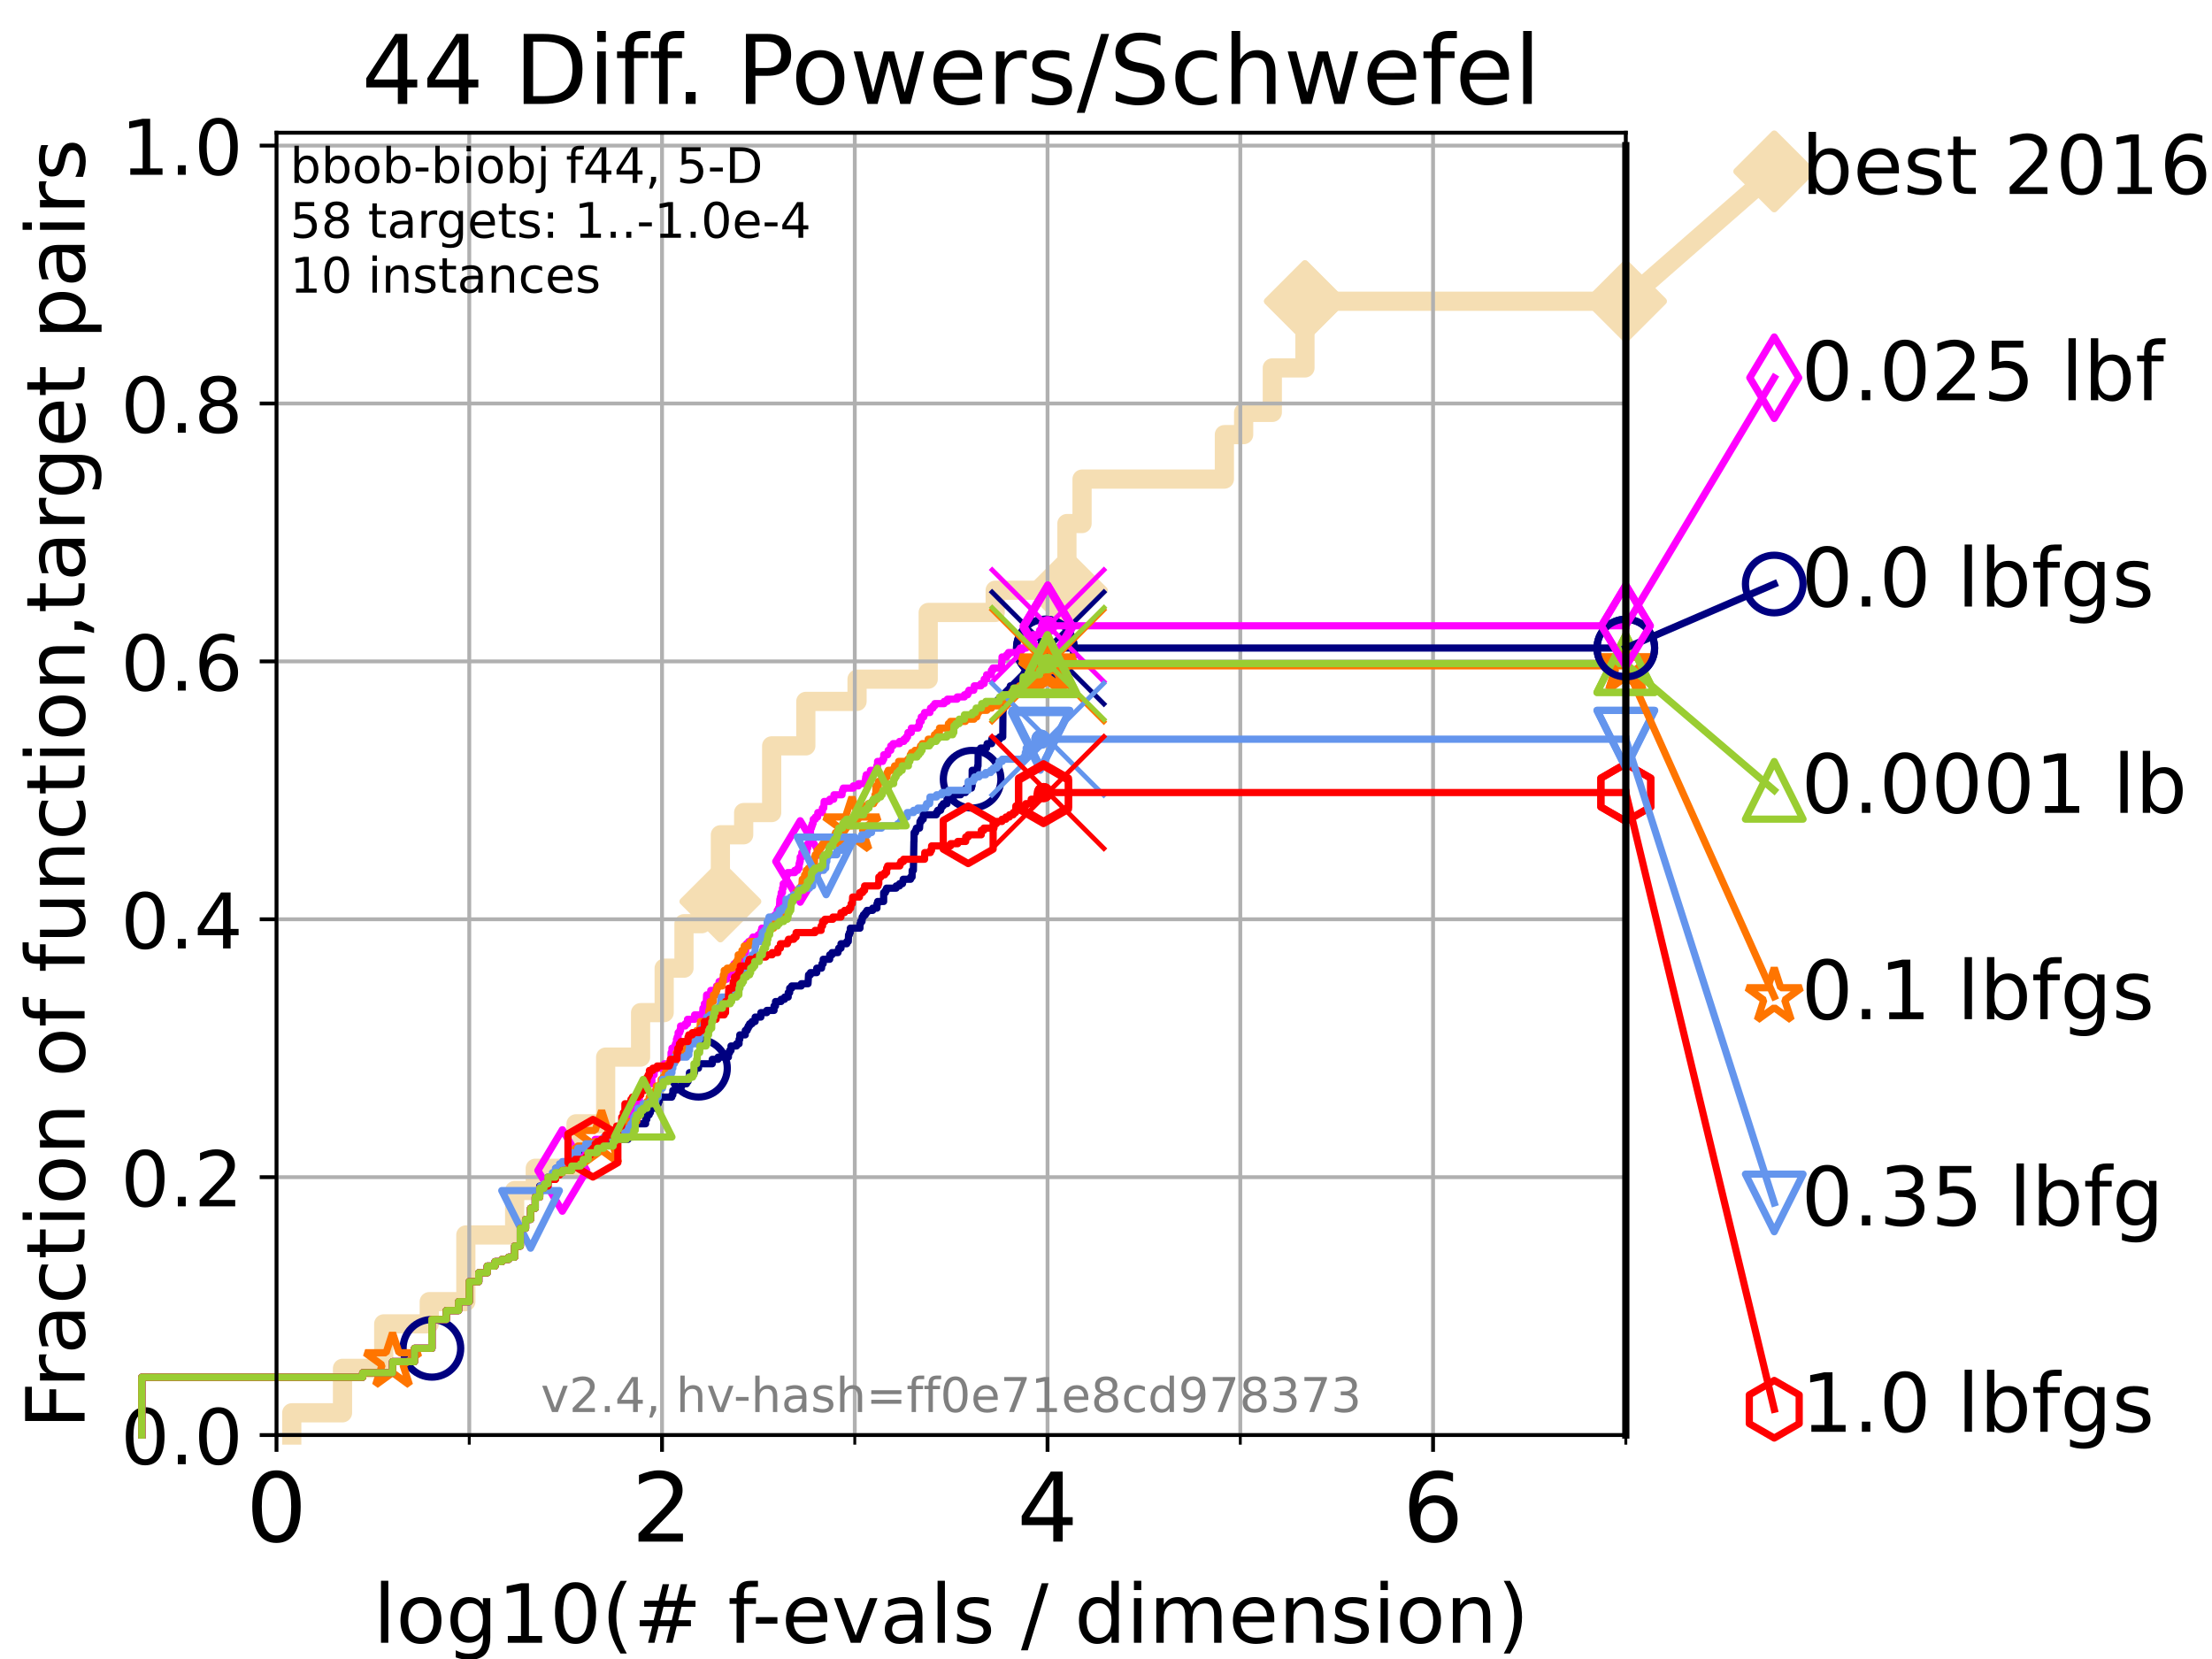 <?xml version="1.0" encoding="utf-8" standalone="no"?>
<!DOCTYPE svg PUBLIC "-//W3C//DTD SVG 1.1//EN"
  "http://www.w3.org/Graphics/SVG/1.1/DTD/svg11.dtd">
<!-- Created with matplotlib (https://matplotlib.org/) -->
<svg height="345.6pt" version="1.1" viewBox="0 0 460.8 345.6" width="460.8pt" xmlns="http://www.w3.org/2000/svg" xmlns:xlink="http://www.w3.org/1999/xlink">
 <defs>
  <style type="text/css">*{stroke-linecap:butt;stroke-linejoin:round;}</style>
 </defs>
 <g id="figure_1">
  <g id="patch_1">
   <path d="M 0 345.6 
L 460.8 345.6 
L 460.8 0 
L 0 0 
z
" style="fill:#ffffff;"/>
  </g>
  <g id="axes_1">
   <g id="patch_2">
    <path d="M 57.6 298.944 
L 338.688 298.944 
L 338.688 27.648 
L 57.6 27.648 
z
" style="fill:#ffffff;"/>
   </g>
   <g id="line2d_1">
    <path d="M 60.78 298.944 
L 60.78 294.313 
L 71.35 294.313 
L 71.35 285.05 
L 79.939 285.05 
L 79.939 275.788 
L 89.419 275.788 
L 89.419 271.157 
L 97.044 271.157 
L 97.044 257.263 
L 107.213 257.263 
L 107.213 248.001 
L 111.506 248.001 
L 111.506 243.37 
L 119.997 243.37 
L 119.997 234.107 
L 126.168 234.107 
L 126.168 220.214 
L 133.443 220.214 
L 133.443 210.951 
L 138.358 210.951 
L 138.358 201.689 
L 142.486 201.689 
L 142.486 192.426 
L 146.194 192.426 
L 146.194 187.795 
L 150.068 187.795 
L 150.068 173.901 
L 154.92 173.901 
L 154.92 169.27 
L 160.755 169.27 
L 160.755 155.377 
L 167.867 155.377 
L 167.867 146.114 
L 178.538 146.114 
L 178.538 141.483 
L 193.364 141.483 
L 193.364 127.589 
L 207.317 127.589 
L 207.317 122.958 
L 222.257 122.958 
L 222.257 109.065 
L 225.411 109.065 
L 225.411 99.802 
L 255.06 99.802 
L 255.06 90.54 
L 259.073 90.54 
L 259.073 85.909 
L 265.046 85.909 
L 265.046 76.646 
L 271.847 76.646 
L 271.847 62.753 
L 338.688 62.753 
" style="fill:none;stroke:#f5deb3;stroke-linecap:square;stroke-width:4;"/>
   </g>
   <g id="line2d_2">
    <defs>
     <path d="M 0 7.778 
L 7.778 0 
L 0 -7.778 
L -7.778 0 
z
" id="maa961dcc9a" style="stroke:#f5deb3;stroke-linejoin:miter;stroke-width:1.5;"/>
    </defs>
    <g>
     <use style="fill:#f5deb3;stroke:#f5deb3;stroke-linejoin:miter;stroke-width:1.5;" x="150.068" xlink:href="#maa961dcc9a" y="187.795"/>
     <use style="fill:#f5deb3;stroke:#f5deb3;stroke-linejoin:miter;stroke-width:1.5;" x="222.257" xlink:href="#maa961dcc9a" y="122.958"/>
     <use style="fill:#f5deb3;stroke:#f5deb3;stroke-linejoin:miter;stroke-width:1.5;" x="271.847" xlink:href="#maa961dcc9a" y="62.753"/>
     <use style="fill:#f5deb3;stroke:#f5deb3;stroke-linejoin:miter;stroke-width:1.5;" x="271.847" xlink:href="#maa961dcc9a" y="62.753"/>
     <use style="fill:#f5deb3;stroke:#f5deb3;stroke-linejoin:miter;stroke-width:1.5;" x="338.688" xlink:href="#maa961dcc9a" y="62.753"/>
    </g>
   </g>
   <g id="line2d_3">
    <path style="fill:none;stroke:#f5deb3;stroke-linecap:square;stroke-width:4;"/>
    <g/>
   </g>
   <g id="line2d_4">
    <path d="M 338.688 62.753 
L 369.608 35.706 
" style="fill:none;stroke:#f5deb3;stroke-linecap:square;stroke-width:4;"/>
    <g>
     <use style="fill:#f5deb3;stroke:#f5deb3;stroke-linejoin:miter;stroke-width:1.5;" x="338.688" xlink:href="#maa961dcc9a" y="62.753"/>
     <use style="fill:#f5deb3;stroke:#f5deb3;stroke-linejoin:miter;stroke-width:1.5;" x="369.608" xlink:href="#maa961dcc9a" y="35.706"/>
    </g>
   </g>
   <g id="matplotlib.axis_1">
    <g id="xtick_1">
     <g id="line2d_5">
      <path clip-path="url(#p5112f1fa56)" d="M 57.6 298.944 
L 57.6 27.648 
" style="fill:none;stroke:#b0b0b0;stroke-linecap:square;stroke-width:0.8;"/>
     </g>
     <g id="line2d_6">
      <defs>
       <path d="M 0 0 
L 0 3.5 
" id="m595d5095cf" style="stroke:#000000;stroke-width:0.8;"/>
      </defs>
      <g>
       <use style="stroke:#000000;stroke-width:0.8;" x="57.6" xlink:href="#m595d5095cf" y="298.944"/>
      </g>
     </g>
     <g id="text_1">
      <!-- 0 -->
      <g transform="translate(51.237 321.141)scale(0.2 -0.2)">
       <defs>
        <path d="M 31.781 66.406 
Q 24.172 66.406 20.328 58.906 
Q 16.5 51.422 16.5 36.375 
Q 16.5 21.391 20.328 13.891 
Q 24.172 6.391 31.781 6.391 
Q 39.453 6.391 43.281 13.891 
Q 47.125 21.391 47.125 36.375 
Q 47.125 51.422 43.281 58.906 
Q 39.453 66.406 31.781 66.406 
z
M 31.781 74.219 
Q 44.047 74.219 50.516 64.516 
Q 56.984 54.828 56.984 36.375 
Q 56.984 17.969 50.516 8.266 
Q 44.047 -1.422 31.781 -1.422 
Q 19.531 -1.422 13.062 8.266 
Q 6.594 17.969 6.594 36.375 
Q 6.594 54.828 13.062 64.516 
Q 19.531 74.219 31.781 74.219 
z
" id="DejaVuSans-48"/>
       </defs>
       <use xlink:href="#DejaVuSans-48"/>
      </g>
     </g>
    </g>
    <g id="xtick_2">
     <g id="line2d_7">
      <path clip-path="url(#p5112f1fa56)" d="M 137.911 298.944 
L 137.911 27.648 
" style="fill:none;stroke:#b0b0b0;stroke-linecap:square;stroke-width:0.8;"/>
     </g>
     <g id="line2d_8">
      <g>
       <use style="stroke:#000000;stroke-width:0.8;" x="137.911" xlink:href="#m595d5095cf" y="298.944"/>
      </g>
     </g>
     <g id="text_2">
      <!-- 2 -->
      <g transform="translate(131.548 321.141)scale(0.2 -0.2)">
       <defs>
        <path d="M 19.188 8.297 
L 53.609 8.297 
L 53.609 0 
L 7.328 0 
L 7.328 8.297 
Q 12.938 14.109 22.625 23.891 
Q 32.328 33.688 34.812 36.531 
Q 39.547 41.844 41.422 45.531 
Q 43.312 49.219 43.312 52.781 
Q 43.312 58.594 39.234 62.25 
Q 35.156 65.922 28.609 65.922 
Q 23.969 65.922 18.812 64.312 
Q 13.672 62.703 7.812 59.422 
L 7.812 69.391 
Q 13.766 71.781 18.938 73 
Q 24.125 74.219 28.422 74.219 
Q 39.75 74.219 46.484 68.547 
Q 53.219 62.891 53.219 53.422 
Q 53.219 48.922 51.531 44.891 
Q 49.859 40.875 45.406 35.406 
Q 44.188 33.984 37.641 27.219 
Q 31.109 20.453 19.188 8.297 
z
" id="DejaVuSans-50"/>
       </defs>
       <use xlink:href="#DejaVuSans-50"/>
      </g>
     </g>
    </g>
    <g id="xtick_3">
     <g id="line2d_9">
      <path clip-path="url(#p5112f1fa56)" d="M 218.222 298.944 
L 218.222 27.648 
" style="fill:none;stroke:#b0b0b0;stroke-linecap:square;stroke-width:0.8;"/>
     </g>
     <g id="line2d_10">
      <g>
       <use style="stroke:#000000;stroke-width:0.8;" x="218.222" xlink:href="#m595d5095cf" y="298.944"/>
      </g>
     </g>
     <g id="text_3">
      <!-- 4 -->
      <g transform="translate(211.859 321.141)scale(0.2 -0.2)">
       <defs>
        <path d="M 37.797 64.312 
L 12.891 25.391 
L 37.797 25.391 
z
M 35.203 72.906 
L 47.609 72.906 
L 47.609 25.391 
L 58.016 25.391 
L 58.016 17.188 
L 47.609 17.188 
L 47.609 0 
L 37.797 0 
L 37.797 17.188 
L 4.891 17.188 
L 4.891 26.703 
z
" id="DejaVuSans-52"/>
       </defs>
       <use xlink:href="#DejaVuSans-52"/>
      </g>
     </g>
    </g>
    <g id="xtick_4">
     <g id="line2d_11">
      <path clip-path="url(#p5112f1fa56)" d="M 298.533 298.944 
L 298.533 27.648 
" style="fill:none;stroke:#b0b0b0;stroke-linecap:square;stroke-width:0.8;"/>
     </g>
     <g id="line2d_12">
      <g>
       <use style="stroke:#000000;stroke-width:0.8;" x="298.533" xlink:href="#m595d5095cf" y="298.944"/>
      </g>
     </g>
     <g id="text_4">
      <!-- 6 -->
      <g transform="translate(292.17 321.141)scale(0.2 -0.2)">
       <defs>
        <path d="M 33.016 40.375 
Q 26.375 40.375 22.484 35.828 
Q 18.609 31.297 18.609 23.391 
Q 18.609 15.531 22.484 10.953 
Q 26.375 6.391 33.016 6.391 
Q 39.656 6.391 43.531 10.953 
Q 47.406 15.531 47.406 23.391 
Q 47.406 31.297 43.531 35.828 
Q 39.656 40.375 33.016 40.375 
z
M 52.594 71.297 
L 52.594 62.312 
Q 48.875 64.062 45.094 64.984 
Q 41.312 65.922 37.594 65.922 
Q 27.828 65.922 22.672 59.328 
Q 17.531 52.734 16.797 39.406 
Q 19.672 43.656 24.016 45.922 
Q 28.375 48.188 33.594 48.188 
Q 44.578 48.188 50.953 41.516 
Q 57.328 34.859 57.328 23.391 
Q 57.328 12.156 50.688 5.359 
Q 44.047 -1.422 33.016 -1.422 
Q 20.359 -1.422 13.672 8.266 
Q 6.984 17.969 6.984 36.375 
Q 6.984 53.656 15.188 63.938 
Q 23.391 74.219 37.203 74.219 
Q 40.922 74.219 44.703 73.484 
Q 48.484 72.75 52.594 71.297 
z
" id="DejaVuSans-54"/>
       </defs>
       <use xlink:href="#DejaVuSans-54"/>
      </g>
     </g>
    </g>
    <g id="xtick_5">
     <g id="line2d_13">
      <path clip-path="url(#p5112f1fa56)" d="M 97.755 298.944 
L 97.755 27.648 
" style="fill:none;stroke:#b0b0b0;stroke-linecap:square;stroke-width:0.8;"/>
     </g>
     <g id="line2d_14">
      <defs>
       <path d="M 0 0 
L 0 2 
" id="m598fb830a3" style="stroke:#000000;stroke-width:0.6;"/>
      </defs>
      <g>
       <use style="stroke:#000000;stroke-width:0.6;" x="97.755" xlink:href="#m598fb830a3" y="298.944"/>
      </g>
     </g>
    </g>
    <g id="xtick_6">
     <g id="line2d_15">
      <path clip-path="url(#p5112f1fa56)" d="M 178.066 298.944 
L 178.066 27.648 
" style="fill:none;stroke:#b0b0b0;stroke-linecap:square;stroke-width:0.8;"/>
     </g>
     <g id="line2d_16">
      <g>
       <use style="stroke:#000000;stroke-width:0.6;" x="178.066" xlink:href="#m598fb830a3" y="298.944"/>
      </g>
     </g>
    </g>
    <g id="xtick_7">
     <g id="line2d_17">
      <path clip-path="url(#p5112f1fa56)" d="M 258.377 298.944 
L 258.377 27.648 
" style="fill:none;stroke:#b0b0b0;stroke-linecap:square;stroke-width:0.8;"/>
     </g>
     <g id="line2d_18">
      <g>
       <use style="stroke:#000000;stroke-width:0.6;" x="258.377" xlink:href="#m598fb830a3" y="298.944"/>
      </g>
     </g>
    </g>
    <g id="xtick_8">
     <g id="line2d_19">
      <path clip-path="url(#p5112f1fa56)" d="M 338.688 298.944 
L 338.688 27.648 
" style="fill:none;stroke:#b0b0b0;stroke-linecap:square;stroke-width:0.8;"/>
     </g>
     <g id="line2d_20">
      <g>
       <use style="stroke:#000000;stroke-width:0.6;" x="338.688" xlink:href="#m598fb830a3" y="298.944"/>
      </g>
     </g>
    </g>
    <g id="text_5">
     <!-- log10(# f-evals / dimension) -->
     <g transform="translate(77.764 342.218)scale(0.17 -0.17)">
      <defs>
       <path d="M 9.422 75.984 
L 18.406 75.984 
L 18.406 0 
L 9.422 0 
z
" id="DejaVuSans-108"/>
       <path d="M 30.609 48.391 
Q 23.391 48.391 19.188 42.75 
Q 14.984 37.109 14.984 27.297 
Q 14.984 17.484 19.156 11.844 
Q 23.344 6.203 30.609 6.203 
Q 37.797 6.203 41.984 11.859 
Q 46.188 17.531 46.188 27.297 
Q 46.188 37.016 41.984 42.703 
Q 37.797 48.391 30.609 48.391 
z
M 30.609 56 
Q 42.328 56 49.016 48.375 
Q 55.719 40.766 55.719 27.297 
Q 55.719 13.875 49.016 6.219 
Q 42.328 -1.422 30.609 -1.422 
Q 18.844 -1.422 12.172 6.219 
Q 5.516 13.875 5.516 27.297 
Q 5.516 40.766 12.172 48.375 
Q 18.844 56 30.609 56 
z
" id="DejaVuSans-111"/>
       <path d="M 45.406 27.984 
Q 45.406 37.75 41.375 43.109 
Q 37.359 48.484 30.078 48.484 
Q 22.859 48.484 18.828 43.109 
Q 14.797 37.75 14.797 27.984 
Q 14.797 18.266 18.828 12.891 
Q 22.859 7.516 30.078 7.516 
Q 37.359 7.516 41.375 12.891 
Q 45.406 18.266 45.406 27.984 
z
M 54.391 6.781 
Q 54.391 -7.172 48.188 -13.984 
Q 42 -20.797 29.203 -20.797 
Q 24.469 -20.797 20.266 -20.094 
Q 16.062 -19.391 12.109 -17.922 
L 12.109 -9.188 
Q 16.062 -11.328 19.922 -12.344 
Q 23.781 -13.375 27.781 -13.375 
Q 36.625 -13.375 41.016 -8.766 
Q 45.406 -4.156 45.406 5.172 
L 45.406 9.625 
Q 42.625 4.781 38.281 2.391 
Q 33.938 0 27.875 0 
Q 17.828 0 11.672 7.656 
Q 5.516 15.328 5.516 27.984 
Q 5.516 40.672 11.672 48.328 
Q 17.828 56 27.875 56 
Q 33.938 56 38.281 53.609 
Q 42.625 51.219 45.406 46.391 
L 45.406 54.688 
L 54.391 54.688 
z
" id="DejaVuSans-103"/>
       <path d="M 12.406 8.297 
L 28.516 8.297 
L 28.516 63.922 
L 10.984 60.406 
L 10.984 69.391 
L 28.422 72.906 
L 38.281 72.906 
L 38.281 8.297 
L 54.391 8.297 
L 54.391 0 
L 12.406 0 
z
" id="DejaVuSans-49"/>
       <path d="M 31 75.875 
Q 24.469 64.656 21.281 53.656 
Q 18.109 42.672 18.109 31.391 
Q 18.109 20.125 21.312 9.062 
Q 24.516 -2 31 -13.188 
L 23.188 -13.188 
Q 15.875 -1.703 12.234 9.375 
Q 8.594 20.453 8.594 31.391 
Q 8.594 42.281 12.203 53.312 
Q 15.828 64.359 23.188 75.875 
z
" id="DejaVuSans-40"/>
       <path d="M 51.125 44 
L 36.922 44 
L 32.812 27.688 
L 47.125 27.688 
z
M 43.797 71.781 
L 38.719 51.516 
L 52.984 51.516 
L 58.109 71.781 
L 65.922 71.781 
L 60.891 51.516 
L 76.125 51.516 
L 76.125 44 
L 58.984 44 
L 54.984 27.688 
L 70.516 27.688 
L 70.516 20.219 
L 53.078 20.219 
L 48 0 
L 40.188 0 
L 45.219 20.219 
L 30.906 20.219 
L 25.875 0 
L 18.016 0 
L 23.094 20.219 
L 7.719 20.219 
L 7.719 27.688 
L 24.906 27.688 
L 29 44 
L 13.281 44 
L 13.281 51.516 
L 30.906 51.516 
L 35.891 71.781 
z
" id="DejaVuSans-35"/>
       <path id="DejaVuSans-32"/>
       <path d="M 37.109 75.984 
L 37.109 68.5 
L 28.516 68.5 
Q 23.688 68.5 21.797 66.547 
Q 19.922 64.594 19.922 59.516 
L 19.922 54.688 
L 34.719 54.688 
L 34.719 47.703 
L 19.922 47.703 
L 19.922 0 
L 10.891 0 
L 10.891 47.703 
L 2.297 47.703 
L 2.297 54.688 
L 10.891 54.688 
L 10.891 58.5 
Q 10.891 67.625 15.141 71.797 
Q 19.391 75.984 28.609 75.984 
z
" id="DejaVuSans-102"/>
       <path d="M 4.891 31.391 
L 31.203 31.391 
L 31.203 23.391 
L 4.891 23.391 
z
" id="DejaVuSans-45"/>
       <path d="M 56.203 29.594 
L 56.203 25.203 
L 14.891 25.203 
Q 15.484 15.922 20.484 11.062 
Q 25.484 6.203 34.422 6.203 
Q 39.594 6.203 44.453 7.469 
Q 49.312 8.734 54.109 11.281 
L 54.109 2.781 
Q 49.266 0.734 44.188 -0.344 
Q 39.109 -1.422 33.891 -1.422 
Q 20.797 -1.422 13.156 6.188 
Q 5.516 13.812 5.516 26.812 
Q 5.516 40.234 12.766 48.109 
Q 20.016 56 32.328 56 
Q 43.359 56 49.781 48.891 
Q 56.203 41.797 56.203 29.594 
z
M 47.219 32.234 
Q 47.125 39.594 43.094 43.984 
Q 39.062 48.391 32.422 48.391 
Q 24.906 48.391 20.391 44.141 
Q 15.875 39.891 15.188 32.172 
z
" id="DejaVuSans-101"/>
       <path d="M 2.984 54.688 
L 12.5 54.688 
L 29.594 8.797 
L 46.688 54.688 
L 56.203 54.688 
L 35.688 0 
L 23.484 0 
z
" id="DejaVuSans-118"/>
       <path d="M 34.281 27.484 
Q 23.391 27.484 19.188 25 
Q 14.984 22.516 14.984 16.5 
Q 14.984 11.719 18.141 8.906 
Q 21.297 6.109 26.703 6.109 
Q 34.188 6.109 38.703 11.406 
Q 43.219 16.703 43.219 25.484 
L 43.219 27.484 
z
M 52.203 31.203 
L 52.203 0 
L 43.219 0 
L 43.219 8.297 
Q 40.141 3.328 35.547 0.953 
Q 30.953 -1.422 24.312 -1.422 
Q 15.922 -1.422 10.953 3.297 
Q 6 8.016 6 15.922 
Q 6 25.141 12.172 29.828 
Q 18.359 34.516 30.609 34.516 
L 43.219 34.516 
L 43.219 35.406 
Q 43.219 41.609 39.141 45 
Q 35.062 48.391 27.688 48.391 
Q 23 48.391 18.547 47.266 
Q 14.109 46.141 10.016 43.891 
L 10.016 52.203 
Q 14.938 54.109 19.578 55.047 
Q 24.219 56 28.609 56 
Q 40.484 56 46.344 49.844 
Q 52.203 43.703 52.203 31.203 
z
" id="DejaVuSans-97"/>
       <path d="M 44.281 53.078 
L 44.281 44.578 
Q 40.484 46.531 36.375 47.5 
Q 32.281 48.484 27.875 48.484 
Q 21.188 48.484 17.844 46.438 
Q 14.5 44.391 14.5 40.281 
Q 14.5 37.156 16.891 35.375 
Q 19.281 33.594 26.516 31.984 
L 29.594 31.297 
Q 39.156 29.25 43.188 25.516 
Q 47.219 21.781 47.219 15.094 
Q 47.219 7.469 41.188 3.016 
Q 35.156 -1.422 24.609 -1.422 
Q 20.219 -1.422 15.453 -0.562 
Q 10.688 0.297 5.422 2 
L 5.422 11.281 
Q 10.406 8.688 15.234 7.391 
Q 20.062 6.109 24.812 6.109 
Q 31.156 6.109 34.562 8.281 
Q 37.984 10.453 37.984 14.406 
Q 37.984 18.062 35.516 20.016 
Q 33.062 21.969 24.703 23.781 
L 21.578 24.516 
Q 13.234 26.266 9.516 29.906 
Q 5.812 33.547 5.812 39.891 
Q 5.812 47.609 11.281 51.797 
Q 16.75 56 26.812 56 
Q 31.781 56 36.172 55.266 
Q 40.578 54.547 44.281 53.078 
z
" id="DejaVuSans-115"/>
       <path d="M 25.391 72.906 
L 33.688 72.906 
L 8.297 -9.281 
L 0 -9.281 
z
" id="DejaVuSans-47"/>
       <path d="M 45.406 46.391 
L 45.406 75.984 
L 54.391 75.984 
L 54.391 0 
L 45.406 0 
L 45.406 8.203 
Q 42.578 3.328 38.25 0.953 
Q 33.938 -1.422 27.875 -1.422 
Q 17.969 -1.422 11.734 6.484 
Q 5.516 14.406 5.516 27.297 
Q 5.516 40.188 11.734 48.094 
Q 17.969 56 27.875 56 
Q 33.938 56 38.25 53.625 
Q 42.578 51.266 45.406 46.391 
z
M 14.797 27.297 
Q 14.797 17.391 18.875 11.75 
Q 22.953 6.109 30.078 6.109 
Q 37.203 6.109 41.297 11.75 
Q 45.406 17.391 45.406 27.297 
Q 45.406 37.203 41.297 42.844 
Q 37.203 48.484 30.078 48.484 
Q 22.953 48.484 18.875 42.844 
Q 14.797 37.203 14.797 27.297 
z
" id="DejaVuSans-100"/>
       <path d="M 9.422 54.688 
L 18.406 54.688 
L 18.406 0 
L 9.422 0 
z
M 9.422 75.984 
L 18.406 75.984 
L 18.406 64.594 
L 9.422 64.594 
z
" id="DejaVuSans-105"/>
       <path d="M 52 44.188 
Q 55.375 50.25 60.062 53.125 
Q 64.75 56 71.094 56 
Q 79.641 56 84.281 50.016 
Q 88.922 44.047 88.922 33.016 
L 88.922 0 
L 79.891 0 
L 79.891 32.719 
Q 79.891 40.578 77.094 44.375 
Q 74.312 48.188 68.609 48.188 
Q 61.625 48.188 57.562 43.547 
Q 53.516 38.922 53.516 30.906 
L 53.516 0 
L 44.484 0 
L 44.484 32.719 
Q 44.484 40.625 41.703 44.406 
Q 38.922 48.188 33.109 48.188 
Q 26.219 48.188 22.156 43.531 
Q 18.109 38.875 18.109 30.906 
L 18.109 0 
L 9.078 0 
L 9.078 54.688 
L 18.109 54.688 
L 18.109 46.188 
Q 21.188 51.219 25.484 53.609 
Q 29.781 56 35.688 56 
Q 41.656 56 45.828 52.969 
Q 50 49.953 52 44.188 
z
" id="DejaVuSans-109"/>
       <path d="M 54.891 33.016 
L 54.891 0 
L 45.906 0 
L 45.906 32.719 
Q 45.906 40.484 42.875 44.328 
Q 39.844 48.188 33.797 48.188 
Q 26.516 48.188 22.312 43.547 
Q 18.109 38.922 18.109 30.906 
L 18.109 0 
L 9.078 0 
L 9.078 54.688 
L 18.109 54.688 
L 18.109 46.188 
Q 21.344 51.125 25.703 53.562 
Q 30.078 56 35.797 56 
Q 45.219 56 50.047 50.172 
Q 54.891 44.344 54.891 33.016 
z
" id="DejaVuSans-110"/>
       <path d="M 8.016 75.875 
L 15.828 75.875 
Q 23.141 64.359 26.781 53.312 
Q 30.422 42.281 30.422 31.391 
Q 30.422 20.453 26.781 9.375 
Q 23.141 -1.703 15.828 -13.188 
L 8.016 -13.188 
Q 14.5 -2 17.703 9.062 
Q 20.906 20.125 20.906 31.391 
Q 20.906 42.672 17.703 53.656 
Q 14.5 64.656 8.016 75.875 
z
" id="DejaVuSans-41"/>
      </defs>
      <use xlink:href="#DejaVuSans-108"/>
      <use x="27.783" xlink:href="#DejaVuSans-111"/>
      <use x="88.965" xlink:href="#DejaVuSans-103"/>
      <use x="152.441" xlink:href="#DejaVuSans-49"/>
      <use x="216.064" xlink:href="#DejaVuSans-48"/>
      <use x="279.688" xlink:href="#DejaVuSans-40"/>
      <use x="318.701" xlink:href="#DejaVuSans-35"/>
      <use x="402.49" xlink:href="#DejaVuSans-32"/>
      <use x="434.277" xlink:href="#DejaVuSans-102"/>
      <use x="463.982" xlink:href="#DejaVuSans-45"/>
      <use x="500.066" xlink:href="#DejaVuSans-101"/>
      <use x="561.59" xlink:href="#DejaVuSans-118"/>
      <use x="620.77" xlink:href="#DejaVuSans-97"/>
      <use x="682.049" xlink:href="#DejaVuSans-108"/>
      <use x="709.832" xlink:href="#DejaVuSans-115"/>
      <use x="761.932" xlink:href="#DejaVuSans-32"/>
      <use x="793.719" xlink:href="#DejaVuSans-47"/>
      <use x="827.41" xlink:href="#DejaVuSans-32"/>
      <use x="859.197" xlink:href="#DejaVuSans-100"/>
      <use x="922.674" xlink:href="#DejaVuSans-105"/>
      <use x="950.457" xlink:href="#DejaVuSans-109"/>
      <use x="1047.869" xlink:href="#DejaVuSans-101"/>
      <use x="1109.393" xlink:href="#DejaVuSans-110"/>
      <use x="1172.771" xlink:href="#DejaVuSans-115"/>
      <use x="1224.871" xlink:href="#DejaVuSans-105"/>
      <use x="1252.654" xlink:href="#DejaVuSans-111"/>
      <use x="1313.836" xlink:href="#DejaVuSans-110"/>
      <use x="1377.215" xlink:href="#DejaVuSans-41"/>
     </g>
    </g>
   </g>
   <g id="matplotlib.axis_2">
    <g id="ytick_1">
     <g id="line2d_21">
      <path clip-path="url(#p5112f1fa56)" d="M 57.6 298.944 
L 338.688 298.944 
" style="fill:none;stroke:#b0b0b0;stroke-linecap:square;stroke-width:0.8;"/>
     </g>
     <g id="line2d_22">
      <defs>
       <path d="M 0 0 
L -3.5 0 
" id="me8bf8cf90e" style="stroke:#000000;stroke-width:0.8;"/>
      </defs>
      <g>
       <use style="stroke:#000000;stroke-width:0.8;" x="57.6" xlink:href="#me8bf8cf90e" y="298.944"/>
      </g>
     </g>
     <g id="text_6">
      <!-- 0.0 -->
      <g transform="translate(25.155 305.023)scale(0.16 -0.16)">
       <defs>
        <path d="M 10.688 12.406 
L 21 12.406 
L 21 0 
L 10.688 0 
z
" id="DejaVuSans-46"/>
       </defs>
       <use xlink:href="#DejaVuSans-48"/>
       <use x="63.623" xlink:href="#DejaVuSans-46"/>
       <use x="95.41" xlink:href="#DejaVuSans-48"/>
      </g>
     </g>
    </g>
    <g id="ytick_2">
     <g id="line2d_23">
      <path clip-path="url(#p5112f1fa56)" d="M 57.6 245.222 
L 338.688 245.222 
" style="fill:none;stroke:#b0b0b0;stroke-linecap:square;stroke-width:0.8;"/>
     </g>
     <g id="line2d_24">
      <g>
       <use style="stroke:#000000;stroke-width:0.8;" x="57.6" xlink:href="#me8bf8cf90e" y="245.222"/>
      </g>
     </g>
     <g id="text_7">
      <!-- 0.2 -->
      <g transform="translate(25.155 251.301)scale(0.16 -0.16)">
       <use xlink:href="#DejaVuSans-48"/>
       <use x="63.623" xlink:href="#DejaVuSans-46"/>
       <use x="95.41" xlink:href="#DejaVuSans-50"/>
      </g>
     </g>
    </g>
    <g id="ytick_3">
     <g id="line2d_25">
      <path clip-path="url(#p5112f1fa56)" d="M 57.6 191.5 
L 338.688 191.5 
" style="fill:none;stroke:#b0b0b0;stroke-linecap:square;stroke-width:0.8;"/>
     </g>
     <g id="line2d_26">
      <g>
       <use style="stroke:#000000;stroke-width:0.8;" x="57.6" xlink:href="#me8bf8cf90e" y="191.5"/>
      </g>
     </g>
     <g id="text_8">
      <!-- 0.4 -->
      <g transform="translate(25.155 197.579)scale(0.16 -0.16)">
       <use xlink:href="#DejaVuSans-48"/>
       <use x="63.623" xlink:href="#DejaVuSans-46"/>
       <use x="95.41" xlink:href="#DejaVuSans-52"/>
      </g>
     </g>
    </g>
    <g id="ytick_4">
     <g id="line2d_27">
      <path clip-path="url(#p5112f1fa56)" d="M 57.6 137.778 
L 338.688 137.778 
" style="fill:none;stroke:#b0b0b0;stroke-linecap:square;stroke-width:0.8;"/>
     </g>
     <g id="line2d_28">
      <g>
       <use style="stroke:#000000;stroke-width:0.8;" x="57.6" xlink:href="#me8bf8cf90e" y="137.778"/>
      </g>
     </g>
     <g id="text_9">
      <!-- 0.6 -->
      <g transform="translate(25.155 143.857)scale(0.16 -0.16)">
       <use xlink:href="#DejaVuSans-48"/>
       <use x="63.623" xlink:href="#DejaVuSans-46"/>
       <use x="95.41" xlink:href="#DejaVuSans-54"/>
      </g>
     </g>
    </g>
    <g id="ytick_5">
     <g id="line2d_29">
      <path clip-path="url(#p5112f1fa56)" d="M 57.6 84.056 
L 338.688 84.056 
" style="fill:none;stroke:#b0b0b0;stroke-linecap:square;stroke-width:0.8;"/>
     </g>
     <g id="line2d_30">
      <g>
       <use style="stroke:#000000;stroke-width:0.8;" x="57.6" xlink:href="#me8bf8cf90e" y="84.056"/>
      </g>
     </g>
     <g id="text_10">
      <!-- 0.8 -->
      <g transform="translate(25.155 90.135)scale(0.16 -0.16)">
       <defs>
        <path d="M 31.781 34.625 
Q 24.75 34.625 20.719 30.859 
Q 16.703 27.094 16.703 20.516 
Q 16.703 13.922 20.719 10.156 
Q 24.75 6.391 31.781 6.391 
Q 38.812 6.391 42.859 10.172 
Q 46.922 13.969 46.922 20.516 
Q 46.922 27.094 42.891 30.859 
Q 38.875 34.625 31.781 34.625 
z
M 21.922 38.812 
Q 15.578 40.375 12.031 44.719 
Q 8.5 49.078 8.5 55.328 
Q 8.5 64.062 14.719 69.141 
Q 20.953 74.219 31.781 74.219 
Q 42.672 74.219 48.875 69.141 
Q 55.078 64.062 55.078 55.328 
Q 55.078 49.078 51.531 44.719 
Q 48 40.375 41.703 38.812 
Q 48.828 37.156 52.797 32.312 
Q 56.781 27.484 56.781 20.516 
Q 56.781 9.906 50.312 4.234 
Q 43.844 -1.422 31.781 -1.422 
Q 19.734 -1.422 13.25 4.234 
Q 6.781 9.906 6.781 20.516 
Q 6.781 27.484 10.781 32.312 
Q 14.797 37.156 21.922 38.812 
z
M 18.312 54.391 
Q 18.312 48.734 21.844 45.562 
Q 25.391 42.391 31.781 42.391 
Q 38.141 42.391 41.719 45.562 
Q 45.312 48.734 45.312 54.391 
Q 45.312 60.062 41.719 63.234 
Q 38.141 66.406 31.781 66.406 
Q 25.391 66.406 21.844 63.234 
Q 18.312 60.062 18.312 54.391 
z
" id="DejaVuSans-56"/>
       </defs>
       <use xlink:href="#DejaVuSans-48"/>
       <use x="63.623" xlink:href="#DejaVuSans-46"/>
       <use x="95.41" xlink:href="#DejaVuSans-56"/>
      </g>
     </g>
    </g>
    <g id="ytick_6">
     <g id="line2d_31">
      <path clip-path="url(#p5112f1fa56)" d="M 57.6 30.334 
L 338.688 30.334 
" style="fill:none;stroke:#b0b0b0;stroke-linecap:square;stroke-width:0.8;"/>
     </g>
     <g id="line2d_32">
      <g>
       <use style="stroke:#000000;stroke-width:0.8;" x="57.6" xlink:href="#me8bf8cf90e" y="30.334"/>
      </g>
     </g>
     <g id="text_11">
      <!-- 1.0 -->
      <g transform="translate(25.155 36.413)scale(0.16 -0.16)">
       <use xlink:href="#DejaVuSans-49"/>
       <use x="63.623" xlink:href="#DejaVuSans-46"/>
       <use x="95.41" xlink:href="#DejaVuSans-48"/>
      </g>
     </g>
    </g>
    <g id="text_12">
     <!-- Fraction of function,target pairs -->
     <g transform="translate(17.62 297.681)rotate(-90)scale(0.17 -0.17)">
      <defs>
       <path d="M 9.812 72.906 
L 51.703 72.906 
L 51.703 64.594 
L 19.672 64.594 
L 19.672 43.109 
L 48.578 43.109 
L 48.578 34.812 
L 19.672 34.812 
L 19.672 0 
L 9.812 0 
z
" id="DejaVuSans-70"/>
       <path d="M 41.109 46.297 
Q 39.594 47.172 37.812 47.578 
Q 36.031 48 33.891 48 
Q 26.266 48 22.188 43.047 
Q 18.109 38.094 18.109 28.812 
L 18.109 0 
L 9.078 0 
L 9.078 54.688 
L 18.109 54.688 
L 18.109 46.188 
Q 20.953 51.172 25.484 53.578 
Q 30.031 56 36.531 56 
Q 37.453 56 38.578 55.875 
Q 39.703 55.766 41.062 55.516 
z
" id="DejaVuSans-114"/>
       <path d="M 48.781 52.594 
L 48.781 44.188 
Q 44.969 46.297 41.141 47.344 
Q 37.312 48.391 33.406 48.391 
Q 24.656 48.391 19.812 42.844 
Q 14.984 37.312 14.984 27.297 
Q 14.984 17.281 19.812 11.734 
Q 24.656 6.203 33.406 6.203 
Q 37.312 6.203 41.141 7.25 
Q 44.969 8.297 48.781 10.406 
L 48.781 2.094 
Q 45.016 0.344 40.984 -0.531 
Q 36.969 -1.422 32.422 -1.422 
Q 20.062 -1.422 12.781 6.344 
Q 5.516 14.109 5.516 27.297 
Q 5.516 40.672 12.859 48.328 
Q 20.219 56 33.016 56 
Q 37.156 56 41.109 55.141 
Q 45.062 54.297 48.781 52.594 
z
" id="DejaVuSans-99"/>
       <path d="M 18.312 70.219 
L 18.312 54.688 
L 36.812 54.688 
L 36.812 47.703 
L 18.312 47.703 
L 18.312 18.016 
Q 18.312 11.328 20.141 9.422 
Q 21.969 7.516 27.594 7.516 
L 36.812 7.516 
L 36.812 0 
L 27.594 0 
Q 17.188 0 13.234 3.875 
Q 9.281 7.766 9.281 18.016 
L 9.281 47.703 
L 2.688 47.703 
L 2.688 54.688 
L 9.281 54.688 
L 9.281 70.219 
z
" id="DejaVuSans-116"/>
       <path d="M 8.5 21.578 
L 8.5 54.688 
L 17.484 54.688 
L 17.484 21.922 
Q 17.484 14.156 20.5 10.266 
Q 23.531 6.391 29.594 6.391 
Q 36.859 6.391 41.078 11.031 
Q 45.312 15.672 45.312 23.688 
L 45.312 54.688 
L 54.297 54.688 
L 54.297 0 
L 45.312 0 
L 45.312 8.406 
Q 42.047 3.422 37.719 1 
Q 33.406 -1.422 27.688 -1.422 
Q 18.266 -1.422 13.375 4.438 
Q 8.5 10.297 8.5 21.578 
z
M 31.109 56 
z
" id="DejaVuSans-117"/>
       <path d="M 11.719 12.406 
L 22.016 12.406 
L 22.016 4 
L 14.016 -11.625 
L 7.719 -11.625 
L 11.719 4 
z
" id="DejaVuSans-44"/>
       <path d="M 18.109 8.203 
L 18.109 -20.797 
L 9.078 -20.797 
L 9.078 54.688 
L 18.109 54.688 
L 18.109 46.391 
Q 20.953 51.266 25.266 53.625 
Q 29.594 56 35.594 56 
Q 45.562 56 51.781 48.094 
Q 58.016 40.188 58.016 27.297 
Q 58.016 14.406 51.781 6.484 
Q 45.562 -1.422 35.594 -1.422 
Q 29.594 -1.422 25.266 0.953 
Q 20.953 3.328 18.109 8.203 
z
M 48.688 27.297 
Q 48.688 37.203 44.609 42.844 
Q 40.531 48.484 33.406 48.484 
Q 26.266 48.484 22.188 42.844 
Q 18.109 37.203 18.109 27.297 
Q 18.109 17.391 22.188 11.75 
Q 26.266 6.109 33.406 6.109 
Q 40.531 6.109 44.609 11.75 
Q 48.688 17.391 48.688 27.297 
z
" id="DejaVuSans-112"/>
      </defs>
      <use xlink:href="#DejaVuSans-70"/>
      <use x="50.27" xlink:href="#DejaVuSans-114"/>
      <use x="91.383" xlink:href="#DejaVuSans-97"/>
      <use x="152.662" xlink:href="#DejaVuSans-99"/>
      <use x="207.643" xlink:href="#DejaVuSans-116"/>
      <use x="246.852" xlink:href="#DejaVuSans-105"/>
      <use x="274.635" xlink:href="#DejaVuSans-111"/>
      <use x="335.816" xlink:href="#DejaVuSans-110"/>
      <use x="399.195" xlink:href="#DejaVuSans-32"/>
      <use x="430.982" xlink:href="#DejaVuSans-111"/>
      <use x="492.164" xlink:href="#DejaVuSans-102"/>
      <use x="527.369" xlink:href="#DejaVuSans-32"/>
      <use x="559.156" xlink:href="#DejaVuSans-102"/>
      <use x="594.361" xlink:href="#DejaVuSans-117"/>
      <use x="657.74" xlink:href="#DejaVuSans-110"/>
      <use x="721.119" xlink:href="#DejaVuSans-99"/>
      <use x="776.1" xlink:href="#DejaVuSans-116"/>
      <use x="815.309" xlink:href="#DejaVuSans-105"/>
      <use x="843.092" xlink:href="#DejaVuSans-111"/>
      <use x="904.273" xlink:href="#DejaVuSans-110"/>
      <use x="967.652" xlink:href="#DejaVuSans-44"/>
      <use x="999.439" xlink:href="#DejaVuSans-116"/>
      <use x="1038.648" xlink:href="#DejaVuSans-97"/>
      <use x="1099.928" xlink:href="#DejaVuSans-114"/>
      <use x="1139.291" xlink:href="#DejaVuSans-103"/>
      <use x="1202.768" xlink:href="#DejaVuSans-101"/>
      <use x="1264.291" xlink:href="#DejaVuSans-116"/>
      <use x="1303.5" xlink:href="#DejaVuSans-32"/>
      <use x="1335.287" xlink:href="#DejaVuSans-112"/>
      <use x="1398.764" xlink:href="#DejaVuSans-97"/>
      <use x="1460.043" xlink:href="#DejaVuSans-105"/>
      <use x="1487.826" xlink:href="#DejaVuSans-114"/>
      <use x="1528.939" xlink:href="#DejaVuSans-115"/>
     </g>
    </g>
   </g>
   <g id="line2d_33">
    <defs>
     <path d="M 0 1.5 
C 0.398 1.5 0.779 1.342 1.061 1.061 
C 1.342 0.779 1.5 0.398 1.5 0 
C 1.5 -0.398 1.342 -0.779 1.061 -1.061 
C 0.779 -1.342 0.398 -1.5 0 -1.5 
C -0.398 -1.5 -0.779 -1.342 -1.061 -1.061 
C -1.342 -0.779 -1.5 -0.398 -1.5 0 
C -1.5 0.398 -1.342 0.779 -1.061 1.061 
C -0.779 1.342 -0.398 1.5 0 1.5 
z
" id="m167a0bb829" style="stroke:#f5deb3;"/>
    </defs>
    <g>
     <use style="fill:#f5deb3;stroke:#f5deb3;" x="271.847" xlink:href="#m167a0bb829" y="62.753"/>
     <use style="fill:#f5deb3;stroke:#f5deb3;" x="271.847" xlink:href="#m167a0bb829" y="62.753"/>
    </g>
   </g>
   <g id="line2d_34">
    <defs>
     <path d="M 0 1.5 
C 0.398 1.5 0.779 1.342 1.061 1.061 
C 1.342 0.779 1.5 0.398 1.5 0 
C 1.5 -0.398 1.342 -0.779 1.061 -1.061 
C 0.779 -1.342 0.398 -1.5 0 -1.5 
C -0.398 -1.5 -0.779 -1.342 -1.061 -1.061 
C -1.342 -0.779 -1.5 -0.398 -1.5 0 
C -1.5 0.398 -1.342 0.779 -1.061 1.061 
C -0.779 1.342 -0.398 1.5 0 1.5 
z
" id="me22d35c9d2" style="stroke:#000080;"/>
    </defs>
    <g>
     <use style="fill:#000080;stroke:#000080;" x="217.765" xlink:href="#me22d35c9d2" y="134.999"/>
     <use style="fill:#000080;stroke:#000080;" x="217.765" xlink:href="#me22d35c9d2" y="134.999"/>
    </g>
   </g>
   <g id="line2d_35">
    <path d="M 29.533 298.944 
L 29.533 286.903 
L 75.556 286.903 
L 75.556 285.977 
L 81.776 285.977 
L 81.776 283.661 
L 86.351 283.661 
L 86.351 280.882 
L 89.973 280.882 
L 89.973 274.862 
L 92.969 274.862 
L 92.969 273.009 
L 95.526 273.009 
L 95.526 271.157 
L 97.755 271.157 
L 97.755 266.989 
L 99.732 266.989 
L 99.732 265.136 
L 101.507 265.136 
L 101.507 263.747 
L 103.118 263.747 
L 103.118 262.821 
L 104.592 262.821 
L 104.592 262.357 
L 105.952 262.357 
L 105.952 261.894 
L 107.213 261.894 
L 107.213 259.579 
L 108.389 259.579 
L 108.389 255.874 
L 109.491 255.874 
L 109.491 254.021 
L 110.527 254.021 
L 110.527 251.706 
L 111.506 251.706 
L 111.506 249.39 
L 111.663 249.39 
L 111.663 248.927 
L 112.432 248.927 
L 112.432 247.075 
L 113.311 247.075 
L 113.311 246.611 
L 114.148 246.611 
L 114.148 245.222 
L 115.711 245.222 
L 115.711 244.296 
L 115.835 244.296 
L 115.835 243.37 
L 117.145 243.37 
L 117.145 242.906 
L 117.26 242.906 
L 117.26 242.443 
L 119.097 242.443 
L 119.199 241.054 
L 121.49 241.054 
L 121.49 240.128 
L 124.444 240.128 
L 124.444 239.201 
L 125.328 239.201 
L 125.328 237.349 
L 130.822 237.349 
L 130.822 236.423 
L 131.134 236.423 
L 131.134 235.033 
L 131.74 235.033 
L 131.74 234.57 
L 132.036 234.57 
L 132.036 234.107 
L 134.492 234.107 
L 134.492 233.181 
L 134.745 233.181 
L 134.745 232.255 
L 135.24 232.255 
L 135.24 231.792 
L 135.482 231.792 
L 135.482 230.865 
L 136.683 230.865 
L 136.683 229.939 
L 137.126 229.939 
L 137.126 229.476 
L 137.308 229.476 
L 137.308 228.55 
L 139.949 228.55 
L 139.949 228.087 
L 140.165 228.087 
L 140.165 227.16 
L 140.708 227.16 
L 140.708 226.697 
L 141.886 226.697 
L 141.886 226.234 
L 142.052 226.234 
L 142.052 225.771 
L 143.015 225.771 
L 143.015 225.308 
L 143.324 225.308 
L 143.324 224.845 
L 143.477 224.845 
L 143.477 224.382 
L 143.629 224.382 
L 143.629 223.455 
L 144.677 223.455 
L 144.677 222.529 
L 145.509 222.529 
L 145.509 221.603 
L 148.373 221.603 
L 148.373 220.677 
L 149.593 220.677 
L 149.593 220.214 
L 151.74 220.214 
L 151.74 219.287 
L 152.006 219.287 
L 152.006 218.824 
L 152.284 218.824 
L 152.284 217.898 
L 153.438 217.898 
L 153.438 217.435 
L 153.96 217.435 
L 153.96 216.509 
L 154.112 216.509 
L 154.112 215.582 
L 155.258 215.582 
L 155.258 214.656 
L 155.654 214.656 
L 155.654 214.193 
L 155.879 214.193 
L 155.879 213.73 
L 156.151 213.73 
L 156.151 213.267 
L 156.658 213.267 
L 156.658 212.804 
L 157.312 212.804 
L 157.312 211.877 
L 158.498 211.877 
L 158.498 210.951 
L 159.738 210.951 
L 159.738 210.488 
L 161.247 210.488 
L 161.247 209.562 
L 161.556 209.562 
L 161.556 208.635 
L 162.712 208.635 
L 162.712 208.172 
L 163.453 208.172 
L 163.453 207.709 
L 164.195 207.709 
L 164.195 206.783 
L 164.501 206.783 
L 164.501 205.857 
L 164.921 205.857 
L 164.921 205.394 
L 166.922 205.394 
L 166.922 204.931 
L 168.324 204.931 
L 168.434 203.078 
L 168.829 203.078 
L 168.829 202.615 
L 170.141 202.615 
L 170.141 201.689 
L 171.145 201.689 
L 171.233 200.762 
L 171.484 200.762 
L 171.484 199.836 
L 172.839 199.836 
L 172.839 198.91 
L 173.317 198.91 
L 173.317 198.447 
L 174.563 198.447 
L 174.563 197.984 
L 174.716 197.984 
L 174.716 197.521 
L 175.195 197.521 
L 175.195 196.594 
L 176.402 196.594 
L 176.402 196.131 
L 176.714 196.131 
L 176.767 194.742 
L 176.939 194.742 
L 176.939 194.279 
L 177.139 194.279 
L 177.139 193.353 
L 179.151 193.353 
L 179.151 192.426 
L 179.269 192.426 
L 179.269 191.963 
L 179.576 191.963 
L 179.601 191.037 
L 179.858 191.037 
L 179.858 190.574 
L 180.272 190.574 
L 180.272 190.111 
L 180.603 190.111 
L 180.603 189.648 
L 181.798 189.648 
L 181.798 189.184 
L 182.685 189.184 
L 182.685 188.258 
L 182.836 188.258 
L 182.836 187.795 
L 184.08 187.795 
L 184.08 185.943 
L 184.447 185.943 
L 184.447 185.479 
L 184.68 185.479 
L 184.68 185.016 
L 186.687 185.016 
L 186.687 184.553 
L 187.392 184.553 
L 187.392 184.09 
L 188.012 184.09 
L 188.012 183.627 
L 188.146 183.627 
L 188.146 183.164 
L 189.691 183.164 
L 189.691 182.701 
L 190.002 182.701 
L 190.023 181.311 
L 190.274 181.311 
L 190.381 175.291 
L 190.404 175.291 
L 190.423 173.438 
L 190.72 173.438 
L 190.72 172.975 
L 190.892 172.975 
L 190.892 172.512 
L 191.561 172.512 
L 191.654 171.123 
L 191.913 171.123 
L 191.913 170.66 
L 192.324 170.66 
L 192.324 169.733 
L 195.062 169.733 
L 195.062 169.27 
L 195.339 169.27 
L 195.339 168.807 
L 195.952 168.807 
L 195.952 168.344 
L 196.115 168.344 
L 196.115 167.881 
L 196.493 167.881 
L 196.493 167.418 
L 197.279 167.418 
L 197.279 166.492 
L 198.561 166.492 
L 198.561 165.565 
L 200.132 165.565 
L 200.132 165.102 
L 201.125 165.102 
L 201.125 164.639 
L 201.245 164.639 
L 201.245 164.176 
L 202.371 164.176 
L 202.371 163.713 
L 202.503 163.713 
L 202.523 160.471 
L 203.584 160.471 
L 203.655 159.545 
L 203.736 159.545 
L 203.779 156.303 
L 204.277 156.303 
L 204.277 155.84 
L 205.508 155.84 
L 205.508 155.377 
L 205.636 155.377 
L 205.636 154.914 
L 206.576 154.914 
L 206.59 153.987 
L 208.247 153.987 
L 208.247 153.524 
L 208.891 153.524 
L 208.938 147.967 
L 209.016 147.967 
L 209.126 146.114 
L 209.13 146.114 
L 209.193 145.188 
L 210.375 145.188 
L 210.474 142.872 
L 211.395 142.872 
L 211.395 142.409 
L 213.05 142.409 
L 213.05 141.483 
L 213.19 141.483 
L 213.19 141.02 
L 213.361 141.02 
L 213.361 140.094 
L 214.019 140.094 
L 214.019 139.167 
L 214.801 139.167 
L 214.801 138.241 
L 216.841 138.241 
L 216.93 137.315 
L 217.015 137.315 
L 217.111 136.389 
L 217.521 136.389 
L 217.521 135.926 
L 217.765 135.926 
L 217.765 134.999 
L 338.688 134.999 
L 338.688 134.999 
" style="fill:none;stroke:#000080;stroke-linecap:square;stroke-width:1.5;"/>
   </g>
   <g id="line2d_36">
    <defs>
     <path d="M 0 6 
C 1.591 6 3.117 5.368 4.243 4.243 
C 5.368 3.117 6 1.591 6 0 
C 6 -1.591 5.368 -3.117 4.243 -4.243 
C 3.117 -5.368 1.591 -6 0 -6 
C -1.591 -6 -3.117 -5.368 -4.243 -4.243 
C -5.368 -3.117 -6 -1.591 -6 0 
C -6 1.591 -5.368 3.117 -4.243 4.243 
C -3.117 5.368 -1.591 6 0 6 
z
" id="m82e3e259ee" style="stroke:#000080;stroke-width:1.5;"/>
    </defs>
    <g>
     <use style="fill-opacity:0;stroke:#000080;stroke-width:1.5;" x="89.973" xlink:href="#m82e3e259ee" y="280.882"/>
     <use style="fill-opacity:0;stroke:#000080;stroke-width:1.5;" x="145.509" xlink:href="#m82e3e259ee" y="222.529"/>
     <use style="fill-opacity:0;stroke:#000080;stroke-width:1.5;" x="202.513" xlink:href="#m82e3e259ee" y="162.323"/>
     <use style="fill-opacity:0;stroke:#000080;stroke-width:1.5;" x="217.765" xlink:href="#m82e3e259ee" y="134.999"/>
     <use style="fill-opacity:0;stroke:#000080;stroke-width:1.5;" x="217.765" xlink:href="#m82e3e259ee" y="134.999"/>
     <use style="fill-opacity:0;stroke:#000080;stroke-width:1.5;" x="338.688" xlink:href="#m82e3e259ee" y="134.999"/>
    </g>
   </g>
   <g id="line2d_37">
    <path style="fill:none;stroke:#000080;stroke-linecap:square;stroke-width:1.5;"/>
    <g/>
   </g>
   <g id="line2d_38">
    <path clip-path="url(#p5112f1fa56)" d="M 218.313 134.999 
" style="fill:none;stroke:#000080;stroke-linecap:square;stroke-width:1.5;"/>
    <defs>
     <path d="M -12 12 
L 12 -12 
M -12 -12 
L 12 12 
" id="m02252afa1c" style="stroke:#000080;"/>
    </defs>
    <g clip-path="url(#p5112f1fa56)">
     <use style="fill:#000080;stroke:#000080;" x="218.313" xlink:href="#m02252afa1c" y="134.999"/>
    </g>
   </g>
   <g id="line2d_39">
    <defs>
     <path d="M 0 1.5 
C 0.398 1.5 0.779 1.342 1.061 1.061 
C 1.342 0.779 1.5 0.398 1.5 0 
C 1.5 -0.398 1.342 -0.779 1.061 -1.061 
C 0.779 -1.342 0.398 -1.5 0 -1.5 
C -0.398 -1.5 -0.779 -1.342 -1.061 -1.061 
C -1.342 -0.779 -1.5 -0.398 -1.5 0 
C -1.5 0.398 -1.342 0.779 -1.061 1.061 
C -0.779 1.342 -0.398 1.5 0 1.5 
z
" id="m2968020162" style="stroke:#ff00ff;"/>
    </defs>
    <g>
     <use style="fill:#ff00ff;stroke:#ff00ff;" x="218.273" xlink:href="#m2968020162" y="130.368"/>
     <use style="fill:#ff00ff;stroke:#ff00ff;" x="218.273" xlink:href="#m2968020162" y="130.368"/>
    </g>
   </g>
   <g id="line2d_40">
    <path d="M 29.533 298.944 
L 29.533 286.903 
L 75.556 286.903 
L 75.556 285.977 
L 81.776 285.977 
L 81.776 283.661 
L 86.351 283.661 
L 86.351 280.882 
L 89.973 280.882 
L 89.973 274.862 
L 92.969 274.862 
L 92.969 273.009 
L 95.526 273.009 
L 95.526 271.157 
L 97.755 271.157 
L 97.755 266.989 
L 99.732 266.989 
L 99.732 265.136 
L 101.507 265.136 
L 101.507 263.747 
L 103.118 263.747 
L 103.118 262.821 
L 104.592 262.821 
L 104.592 262.357 
L 105.952 262.357 
L 105.952 261.894 
L 107.213 261.894 
L 107.213 259.579 
L 108.389 259.579 
L 108.389 255.874 
L 109.491 255.874 
L 109.491 254.021 
L 110.527 254.021 
L 110.527 251.706 
L 111.506 251.706 
L 111.506 249.39 
L 112.432 249.39 
L 112.432 247.538 
L 113.311 247.538 
L 113.311 247.075 
L 114.148 247.075 
L 114.148 245.685 
L 115.711 245.685 
L 115.711 244.759 
L 115.835 244.759 
L 115.835 243.833 
L 117.145 243.833 
L 117.145 243.37 
L 118.577 243.37 
L 118.577 242.443 
L 119.097 242.443 
L 119.097 241.517 
L 120.945 241.517 
L 120.945 241.054 
L 122.018 241.054 
L 122.018 240.128 
L 122.531 240.128 
L 122.531 239.665 
L 123.03 239.665 
L 123.03 239.201 
L 123.514 239.201 
L 123.514 238.275 
L 123.985 238.275 
L 123.985 237.349 
L 126.168 237.349 
L 126.168 236.886 
L 127.358 236.886 
L 127.358 235.96 
L 128.471 235.96 
L 128.471 235.033 
L 129.518 235.033 
L 129.518 234.107 
L 130.237 234.107 
L 130.237 233.181 
L 131.79 233.181 
L 131.79 231.792 
L 132.085 231.792 
L 132.085 230.865 
L 132.66 230.865 
L 132.66 230.402 
L 132.94 230.402 
L 132.94 229.939 
L 133.171 229.939 
L 133.216 228.087 
L 133.443 228.087 
L 133.443 227.16 
L 133.712 227.16 
L 133.712 226.697 
L 134.492 226.697 
L 134.492 225.771 
L 135.8 225.771 
L 135.8 223.918 
L 136.266 223.918 
L 136.266 222.992 
L 136.457 222.992 
L 136.457 222.529 
L 138.392 222.529 
L 138.392 221.603 
L 139.605 221.603 
L 139.605 221.14 
L 139.794 221.14 
L 139.794 219.287 
L 139.98 219.287 
L 139.98 218.361 
L 140.529 218.361 
L 140.529 217.898 
L 140.708 217.898 
L 140.708 217.435 
L 140.915 217.435 
L 140.915 216.509 
L 141.061 216.509 
L 141.061 216.045 
L 141.264 216.045 
L 141.264 215.119 
L 141.606 215.119 
L 141.606 214.656 
L 141.774 214.656 
L 141.774 213.73 
L 142.753 213.73 
L 142.753 213.267 
L 143.222 213.267 
L 143.222 212.34 
L 144.701 212.34 
L 144.701 211.414 
L 146.346 211.414 
L 146.431 210.025 
L 146.728 210.025 
L 146.728 209.099 
L 147.103 209.099 
L 147.206 207.246 
L 148.064 207.246 
L 148.064 206.32 
L 149.269 206.32 
L 149.269 205.394 
L 149.7 205.394 
L 149.806 204.467 
L 150.48 204.467 
L 150.48 204.004 
L 151.373 204.004 
L 151.373 203.078 
L 152.053 203.078 
L 152.053 202.615 
L 152.527 202.615 
L 152.527 201.689 
L 152.707 201.689 
L 152.707 201.226 
L 152.93 201.226 
L 152.93 200.762 
L 153.595 200.762 
L 153.595 200.299 
L 154.208 200.299 
L 154.208 199.373 
L 154.946 199.373 
L 154.946 198.447 
L 155.31 198.447 
L 155.387 197.057 
L 155.514 197.057 
L 155.514 196.594 
L 155.954 196.594 
L 155.954 196.131 
L 156.563 196.131 
L 156.563 195.668 
L 156.848 195.668 
L 156.848 195.205 
L 157.932 195.205 
L 157.932 194.742 
L 158.423 194.742 
L 158.423 194.279 
L 158.562 194.279 
L 158.562 193.816 
L 158.69 193.816 
L 158.69 193.353 
L 160.113 193.353 
L 160.172 191.5 
L 160.699 191.5 
L 160.699 191.037 
L 161.429 191.037 
L 161.429 190.574 
L 161.912 190.574 
L 161.912 189.648 
L 162.165 189.648 
L 162.165 189.184 
L 162.355 189.184 
L 162.458 187.332 
L 162.56 187.332 
L 162.56 186.869 
L 162.695 186.869 
L 162.746 185.943 
L 163.004 185.943 
L 163.004 185.016 
L 163.16 185.016 
L 163.16 184.09 
L 163.709 184.09 
L 163.804 182.701 
L 163.852 182.701 
L 163.852 182.238 
L 164.071 182.238 
L 164.071 181.775 
L 165.562 181.775 
L 165.562 181.311 
L 166.179 181.311 
L 166.179 180.848 
L 166.46 180.848 
L 166.46 179.922 
L 166.582 179.922 
L 166.582 179.459 
L 166.696 179.459 
L 166.696 178.533 
L 167.027 178.533 
L 167.027 177.606 
L 168.073 177.606 
L 168.073 176.68 
L 168.263 176.68 
L 168.263 175.754 
L 168.615 175.754 
L 168.704 174.365 
L 168.817 174.365 
L 168.853 172.512 
L 169.047 172.512 
L 169.047 172.049 
L 169.198 172.049 
L 169.198 171.586 
L 169.372 171.586 
L 169.418 170.66 
L 169.859 170.66 
L 169.859 170.196 
L 170.327 170.196 
L 170.365 169.27 
L 171.31 169.27 
L 171.31 168.344 
L 171.595 168.344 
L 171.686 166.955 
L 172.858 166.955 
L 172.858 166.492 
L 173.684 166.492 
L 173.724 165.565 
L 175.404 165.565 
L 175.489 164.639 
L 175.67 164.639 
L 175.67 164.176 
L 177.75 164.176 
L 177.75 163.713 
L 178.844 163.713 
L 178.844 163.25 
L 180.216 163.25 
L 180.281 162.323 
L 180.336 162.323 
L 180.336 161.86 
L 180.449 161.86 
L 180.449 161.397 
L 181.33 161.397 
L 181.33 160.471 
L 182.644 160.471 
L 182.644 159.545 
L 182.807 159.545 
L 182.807 158.618 
L 183.869 158.618 
L 183.869 158.155 
L 184.095 158.155 
L 184.095 157.229 
L 184.924 157.229 
L 185.025 156.303 
L 185.56 156.303 
L 185.56 155.377 
L 186.037 155.377 
L 186.037 154.914 
L 187.394 154.914 
L 187.394 154.45 
L 188.305 154.45 
L 188.305 153.987 
L 188.761 153.987 
L 188.761 153.524 
L 189.053 153.524 
L 189.149 152.598 
L 189.852 152.598 
L 189.852 151.672 
L 191.284 151.672 
L 191.284 151.209 
L 191.509 151.209 
L 191.509 150.282 
L 191.911 150.282 
L 191.911 149.356 
L 192.433 149.356 
L 192.433 148.893 
L 192.607 148.893 
L 192.607 148.43 
L 193.719 148.43 
L 193.719 147.967 
L 193.838 147.967 
L 193.838 147.504 
L 194.36 147.504 
L 194.36 147.04 
L 194.73 147.04 
L 194.73 146.577 
L 196.685 146.577 
L 196.685 146.114 
L 197.358 146.114 
L 197.358 145.651 
L 199.394 145.651 
L 199.394 145.188 
L 200.902 145.188 
L 200.902 144.725 
L 201.599 144.725 
L 201.599 144.262 
L 201.833 144.262 
L 201.833 143.799 
L 202.847 143.799 
L 202.955 142.872 
L 204.35 142.872 
L 204.35 142.409 
L 205.02 142.409 
L 205.02 141.483 
L 205.533 141.483 
L 205.533 140.557 
L 206.525 140.557 
L 206.525 139.631 
L 206.831 139.631 
L 206.831 139.167 
L 208.612 139.167 
L 208.673 137.778 
L 208.741 137.778 
L 208.741 136.852 
L 209.703 136.852 
L 209.703 136.389 
L 210.091 136.389 
L 210.091 135.926 
L 212.185 135.926 
L 212.185 135.462 
L 212.53 135.462 
L 212.53 134.999 
L 213.794 134.999 
L 213.794 134.073 
L 214.12 134.073 
L 214.12 133.61 
L 215.007 133.61 
L 215.117 132.221 
L 216.566 132.221 
L 216.566 131.294 
L 217.261 131.294 
L 217.261 130.831 
L 218.273 130.831 
L 218.273 130.368 
L 338.688 130.368 
L 338.688 130.368 
" style="fill:none;stroke:#ff00ff;stroke-linecap:square;stroke-width:1.5;"/>
   </g>
   <g id="line2d_41">
    <defs>
     <path d="M 0 8.485 
L 5.091 0 
L 0 -8.485 
L -5.091 0 
z
" id="m2f7bb3570b" style="stroke:#ff00ff;stroke-linejoin:miter;stroke-width:1.5;"/>
    </defs>
    <g>
     <use style="fill-opacity:0;stroke:#ff00ff;stroke-linejoin:miter;stroke-width:1.5;" x="117.145" xlink:href="#m2f7bb3570b" y="243.833"/>
     <use style="fill-opacity:0;stroke:#ff00ff;stroke-linejoin:miter;stroke-width:1.5;" x="166.696" xlink:href="#m2f7bb3570b" y="179.459"/>
     <use style="fill-opacity:0;stroke:#ff00ff;stroke-linejoin:miter;stroke-width:1.5;" x="218.273" xlink:href="#m2f7bb3570b" y="130.831"/>
     <use style="fill-opacity:0;stroke:#ff00ff;stroke-linejoin:miter;stroke-width:1.5;" x="218.273" xlink:href="#m2f7bb3570b" y="130.368"/>
     <use style="fill-opacity:0;stroke:#ff00ff;stroke-linejoin:miter;stroke-width:1.5;" x="218.273" xlink:href="#m2f7bb3570b" y="130.368"/>
     <use style="fill-opacity:0;stroke:#ff00ff;stroke-linejoin:miter;stroke-width:1.5;" x="338.688" xlink:href="#m2f7bb3570b" y="130.368"/>
    </g>
   </g>
   <g id="line2d_42">
    <path style="fill:none;stroke:#ff00ff;stroke-linecap:square;stroke-width:1.5;"/>
    <g/>
   </g>
   <g id="line2d_43">
    <path clip-path="url(#p5112f1fa56)" d="M 218.323 130.368 
" style="fill:none;stroke:#ff00ff;stroke-linecap:square;stroke-width:1.5;"/>
    <defs>
     <path d="M -12 12 
L 12 -12 
M -12 -12 
L 12 12 
" id="ma7052accad" style="stroke:#ff00ff;"/>
    </defs>
    <g clip-path="url(#p5112f1fa56)">
     <use style="fill:#ff00ff;stroke:#ff00ff;" x="218.323" xlink:href="#ma7052accad" y="130.368"/>
    </g>
   </g>
   <g id="line2d_44">
    <defs>
     <path d="M 0 1.5 
C 0.398 1.5 0.779 1.342 1.061 1.061 
C 1.342 0.779 1.5 0.398 1.5 0 
C 1.5 -0.398 1.342 -0.779 1.061 -1.061 
C 0.779 -1.342 0.398 -1.5 0 -1.5 
C -0.398 -1.5 -0.779 -1.342 -1.061 -1.061 
C -1.342 -0.779 -1.5 -0.398 -1.5 0 
C -1.5 0.398 -1.342 0.779 -1.061 1.061 
C -0.779 1.342 -0.398 1.5 0 1.5 
z
" id="md2f74dbd69" style="stroke:#ff7500;"/>
    </defs>
    <g>
     <use style="fill:#ff7500;stroke:#ff7500;" x="218.198" xlink:href="#md2f74dbd69" y="138.704"/>
     <use style="fill:#ff7500;stroke:#ff7500;" x="218.198" xlink:href="#md2f74dbd69" y="138.704"/>
    </g>
   </g>
   <g id="line2d_45">
    <path d="M 29.533 298.944 
L 29.533 286.903 
L 75.556 286.903 
L 75.556 285.977 
L 81.776 285.977 
L 81.776 283.661 
L 86.351 283.661 
L 86.351 280.882 
L 89.973 280.882 
L 89.973 274.862 
L 92.969 274.862 
L 92.969 273.009 
L 95.526 273.009 
L 95.526 271.157 
L 97.755 271.157 
L 97.755 266.989 
L 99.732 266.989 
L 99.732 265.136 
L 101.507 265.136 
L 101.507 263.747 
L 103.118 263.747 
L 103.118 262.821 
L 104.592 262.821 
L 104.592 262.357 
L 105.952 262.357 
L 105.952 261.894 
L 107.213 261.894 
L 107.213 259.579 
L 108.389 259.579 
L 108.389 255.874 
L 109.491 255.874 
L 109.491 254.021 
L 110.527 254.021 
L 110.527 251.706 
L 111.506 251.706 
L 111.506 249.39 
L 112.432 249.39 
L 112.432 247.538 
L 113.311 247.538 
L 113.311 247.075 
L 114.148 247.075 
L 114.148 245.685 
L 115.711 245.685 
L 115.711 244.759 
L 116.562 244.759 
L 116.562 244.296 
L 117.145 244.296 
L 117.145 243.833 
L 117.26 243.833 
L 117.26 242.906 
L 117.931 242.906 
L 117.931 242.443 
L 119.097 242.443 
L 119.199 240.591 
L 119.801 240.591 
L 119.801 239.201 
L 120.382 239.201 
L 120.382 238.738 
L 123.985 238.738 
L 123.985 237.812 
L 125.328 237.812 
L 125.328 237.349 
L 126.168 237.349 
L 126.168 236.886 
L 126.574 236.886 
L 126.574 235.96 
L 129.176 235.96 
L 129.176 235.033 
L 130.822 235.033 
L 130.822 233.644 
L 132.66 233.644 
L 132.66 232.718 
L 132.94 232.718 
L 132.94 231.792 
L 133.488 231.792 
L 133.488 230.865 
L 134.019 230.865 
L 134.019 230.402 
L 134.492 230.402 
L 134.492 229.939 
L 134.745 229.939 
L 134.745 229.476 
L 135.24 229.476 
L 135.24 228.55 
L 136.419 228.55 
L 136.495 227.16 
L 136.72 227.16 
L 136.72 226.234 
L 137.559 226.234 
L 137.559 225.771 
L 137.736 225.771 
L 137.736 224.845 
L 138.153 224.845 
L 138.153 224.382 
L 138.595 224.382 
L 138.595 223.455 
L 138.993 223.455 
L 138.993 222.529 
L 139.188 222.529 
L 139.188 221.603 
L 140.196 221.603 
L 140.196 221.14 
L 140.708 221.14 
L 140.708 220.214 
L 140.886 220.214 
L 140.886 219.287 
L 142.832 219.287 
L 142.832 218.361 
L 143.452 218.361 
L 143.452 217.435 
L 143.804 217.435 
L 143.804 216.972 
L 144.124 216.972 
L 144.124 216.045 
L 144.982 216.045 
L 144.982 215.582 
L 145.144 215.582 
L 145.144 214.656 
L 145.799 214.656 
L 145.91 212.804 
L 147.429 212.804 
L 147.429 211.877 
L 147.59 211.877 
L 147.67 210.488 
L 147.829 210.488 
L 147.927 208.635 
L 148.62 208.635 
L 148.62 207.246 
L 149.178 207.246 
L 149.178 206.32 
L 149.323 206.32 
L 149.323 205.857 
L 149.504 205.857 
L 149.504 205.394 
L 150.463 205.394 
L 150.463 204.467 
L 150.666 204.467 
L 150.683 203.078 
L 150.866 203.078 
L 150.866 202.152 
L 151.47 202.152 
L 151.47 201.689 
L 152.602 201.689 
L 152.602 201.226 
L 153.207 201.226 
L 153.207 200.762 
L 153.395 200.762 
L 153.395 200.299 
L 153.652 200.299 
L 153.652 199.836 
L 153.778 199.836 
L 153.778 198.91 
L 154.561 198.91 
L 154.561 197.984 
L 155.038 197.984 
L 155.038 197.057 
L 156.04 197.057 
L 156.04 196.594 
L 156.297 196.594 
L 156.297 196.131 
L 159.324 196.131 
L 159.324 195.668 
L 159.507 195.668 
L 159.507 195.205 
L 159.648 195.205 
L 159.648 194.742 
L 159.937 194.742 
L 160.015 193.353 
L 161.165 193.353 
L 161.165 192.426 
L 161.484 192.426 
L 161.592 191.037 
L 162.762 191.037 
L 162.762 190.574 
L 163.372 190.574 
L 163.372 189.648 
L 163.518 189.648 
L 163.518 189.184 
L 163.662 189.184 
L 163.662 188.721 
L 164.326 188.721 
L 164.326 188.258 
L 164.63 188.258 
L 164.63 187.332 
L 165.274 187.332 
L 165.274 186.869 
L 165.754 186.869 
L 165.754 185.943 
L 166.09 185.943 
L 166.09 185.479 
L 166.467 185.479 
L 166.467 185.016 
L 166.876 185.016 
L 166.876 184.553 
L 167.047 184.553 
L 167.126 183.164 
L 167.526 183.164 
L 167.621 182.238 
L 167.961 182.238 
L 167.961 181.311 
L 168.41 181.311 
L 168.41 180.848 
L 168.988 180.848 
L 168.988 179.922 
L 169.668 179.922 
L 169.685 178.533 
L 169.831 178.533 
L 169.831 178.07 
L 170.141 178.07 
L 170.234 177.143 
L 170.661 177.143 
L 170.661 176.68 
L 171.061 176.68 
L 171.061 176.217 
L 171.361 176.217 
L 171.361 175.754 
L 172.308 175.754 
L 172.308 174.828 
L 173.608 174.828 
L 173.608 174.365 
L 173.88 174.365 
L 173.88 173.901 
L 174.07 173.901 
L 174.07 173.438 
L 174.618 173.438 
L 174.618 172.975 
L 176.046 172.975 
L 176.046 172.512 
L 176.349 172.512 
L 176.349 172.049 
L 177.47 172.049 
L 177.47 171.586 
L 178.226 171.586 
L 178.226 170.66 
L 178.764 170.66 
L 178.77 168.807 
L 179.479 168.807 
L 179.479 168.344 
L 180.055 168.344 
L 180.055 167.881 
L 180.867 167.881 
L 180.867 167.418 
L 182 167.418 
L 182 166.955 
L 182.276 166.955 
L 182.276 165.565 
L 182.439 165.565 
L 182.499 163.713 
L 182.971 163.713 
L 182.971 162.787 
L 184.127 162.787 
L 184.127 162.323 
L 184.374 162.323 
L 184.374 161.86 
L 184.797 161.86 
L 184.797 160.934 
L 185.037 160.934 
L 185.037 160.471 
L 186.195 160.471 
L 186.195 160.008 
L 186.361 160.008 
L 186.361 159.545 
L 187.199 159.545 
L 187.199 158.618 
L 189.112 158.618 
L 189.112 158.155 
L 189.634 158.155 
L 189.634 157.229 
L 189.887 157.229 
L 189.887 156.766 
L 190.612 156.766 
L 190.612 156.303 
L 191.614 156.303 
L 191.614 155.84 
L 191.759 155.84 
L 191.759 155.377 
L 192.123 155.377 
L 192.123 154.914 
L 193.359 154.914 
L 193.359 153.987 
L 194.669 153.987 
L 194.669 153.061 
L 195.156 153.061 
L 195.156 152.598 
L 195.694 152.598 
L 195.717 151.672 
L 197.571 151.672 
L 197.571 150.745 
L 197.992 150.745 
L 197.992 150.282 
L 201.107 150.282 
L 201.107 149.819 
L 202.907 149.819 
L 202.907 149.356 
L 203.486 149.356 
L 203.486 148.893 
L 203.635 148.893 
L 203.635 148.43 
L 203.899 148.43 
L 203.899 147.967 
L 205.605 147.967 
L 205.605 147.504 
L 206.564 147.504 
L 206.564 147.04 
L 208.144 147.04 
L 208.144 146.114 
L 209.761 146.114 
L 209.818 144.725 
L 210.67 144.725 
L 210.67 144.262 
L 211.149 144.262 
L 211.149 143.799 
L 211.583 143.799 
L 211.583 143.336 
L 212.382 143.336 
L 212.382 142.872 
L 214.617 142.872 
L 214.617 141.946 
L 214.808 141.946 
L 214.808 141.483 
L 215.114 141.483 
L 215.114 141.02 
L 216.135 141.02 
L 216.135 140.094 
L 216.987 140.094 
L 216.987 139.631 
L 218.198 139.631 
L 218.198 138.704 
L 338.688 138.704 
L 338.688 138.704 
" style="fill:none;stroke:#ff7500;stroke-linecap:square;stroke-width:1.5;"/>
   </g>
   <g id="line2d_46">
    <defs>
     <path d="M 0 -6 
L -1.347 -1.854 
L -5.706 -1.854 
L -2.18 0.708 
L -3.527 4.854 
L -0 2.292 
L 3.527 4.854 
L 2.18 0.708 
L 5.706 -1.854 
L 1.347 -1.854 
z
" id="m869d23fb63" style="stroke:#ff7500;stroke-linejoin:bevel;stroke-width:1.5;"/>
    </defs>
    <g>
     <use style="fill-opacity:0;stroke:#ff7500;stroke-linejoin:bevel;stroke-width:1.5;" x="81.776" xlink:href="#m869d23fb63" y="283.661"/>
     <use style="fill-opacity:0;stroke:#ff7500;stroke-linejoin:bevel;stroke-width:1.5;" x="125.328" xlink:href="#m869d23fb63" y="237.349"/>
     <use style="fill-opacity:0;stroke:#ff7500;stroke-linejoin:bevel;stroke-width:1.5;" x="177.47" xlink:href="#m869d23fb63" y="172.049"/>
     <use style="fill-opacity:0;stroke:#ff7500;stroke-linejoin:bevel;stroke-width:1.5;" x="218.198" xlink:href="#m869d23fb63" y="139.631"/>
     <use style="fill-opacity:0;stroke:#ff7500;stroke-linejoin:bevel;stroke-width:1.5;" x="218.198" xlink:href="#m869d23fb63" y="138.704"/>
     <use style="fill-opacity:0;stroke:#ff7500;stroke-linejoin:bevel;stroke-width:1.5;" x="338.688" xlink:href="#m869d23fb63" y="138.704"/>
    </g>
   </g>
   <g id="line2d_47">
    <path style="fill:none;stroke:#ff7500;stroke-linecap:square;stroke-width:1.5;"/>
    <g/>
   </g>
   <g id="line2d_48">
    <path clip-path="url(#p5112f1fa56)" d="M 218.305 138.704 
" style="fill:none;stroke:#ff7500;stroke-linecap:square;stroke-width:1.5;"/>
    <defs>
     <path d="M -12 12 
L 12 -12 
M -12 -12 
L 12 12 
" id="m9caa0bcbbd" style="stroke:#ff7500;"/>
    </defs>
    <g clip-path="url(#p5112f1fa56)">
     <use style="fill:#ff7500;stroke:#ff7500;" x="218.305" xlink:href="#m9caa0bcbbd" y="138.704"/>
    </g>
   </g>
   <g id="line2d_49">
    <defs>
     <path d="M 0 1.5 
C 0.398 1.5 0.779 1.342 1.061 1.061 
C 1.342 0.779 1.5 0.398 1.5 0 
C 1.5 -0.398 1.342 -0.779 1.061 -1.061 
C 0.779 -1.342 0.398 -1.5 0 -1.5 
C -0.398 -1.5 -0.779 -1.342 -1.061 -1.061 
C -1.342 -0.779 -1.5 -0.398 -1.5 0 
C -1.5 0.398 -1.342 0.779 -1.061 1.061 
C -0.779 1.342 -0.398 1.5 0 1.5 
z
" id="ma56db7553a" style="stroke:#6495ed;"/>
    </defs>
    <g>
     <use style="fill:#6495ed;stroke:#6495ed;" x="216.843" xlink:href="#ma56db7553a" y="153.987"/>
     <use style="fill:#6495ed;stroke:#6495ed;" x="216.843" xlink:href="#ma56db7553a" y="153.987"/>
    </g>
   </g>
   <g id="line2d_50">
    <path d="M 29.533 298.944 
L 29.533 286.903 
L 75.556 286.903 
L 75.556 285.977 
L 81.776 285.977 
L 81.776 283.661 
L 86.351 283.661 
L 86.351 280.882 
L 89.973 280.882 
L 89.973 274.862 
L 92.969 274.862 
L 92.969 273.009 
L 95.526 273.009 
L 95.526 271.157 
L 97.755 271.157 
L 97.755 266.989 
L 99.732 266.989 
L 99.732 265.136 
L 101.507 265.136 
L 101.507 263.747 
L 103.118 263.747 
L 103.118 262.821 
L 104.592 262.821 
L 104.592 262.357 
L 105.952 262.357 
L 105.952 261.894 
L 107.213 261.894 
L 107.213 259.579 
L 108.389 259.579 
L 108.389 255.874 
L 109.491 255.874 
L 109.491 254.021 
L 110.527 254.021 
L 110.527 251.706 
L 111.506 251.706 
L 111.506 249.39 
L 112.432 249.39 
L 112.432 247.538 
L 112.581 247.538 
L 112.581 247.075 
L 113.311 247.075 
L 113.311 246.611 
L 114.148 246.611 
L 114.148 245.222 
L 115.077 245.222 
L 115.077 244.296 
L 115.711 244.296 
L 115.711 243.37 
L 116.562 243.37 
L 116.562 242.443 
L 117.145 242.443 
L 117.145 241.98 
L 119.097 241.98 
L 119.199 240.128 
L 120.382 240.128 
L 120.382 239.201 
L 122.018 239.201 
L 122.018 238.275 
L 124.444 238.275 
L 124.444 237.812 
L 125.753 237.812 
L 125.753 236.886 
L 129.853 236.886 
L 129.853 236.423 
L 130.182 236.423 
L 130.182 235.96 
L 130.822 235.96 
L 130.822 235.033 
L 131.44 235.033 
L 131.44 234.107 
L 131.79 234.107 
L 131.79 233.644 
L 132.036 233.644 
L 132.036 232.718 
L 132.327 232.718 
L 132.327 232.255 
L 132.894 232.255 
L 132.894 230.865 
L 133.976 230.865 
L 133.976 229.939 
L 135.321 229.939 
L 135.321 229.476 
L 136.645 229.476 
L 136.683 228.55 
L 137.126 228.55 
L 137.163 226.697 
L 138.015 226.697 
L 138.015 224.845 
L 139.221 224.845 
L 139.221 223.918 
L 139.731 223.918 
L 139.731 223.455 
L 139.98 223.455 
L 139.98 222.529 
L 140.165 222.529 
L 140.165 221.603 
L 140.469 221.603 
L 140.499 220.214 
L 143.041 220.214 
L 143.041 219.75 
L 143.502 219.75 
L 143.502 218.824 
L 143.654 218.824 
L 143.654 217.898 
L 143.804 217.898 
L 143.804 217.435 
L 144.982 217.435 
L 144.982 216.509 
L 145.755 216.509 
L 145.755 215.582 
L 145.91 215.582 
L 145.91 214.656 
L 146.042 214.656 
L 146.042 214.193 
L 146.538 214.193 
L 146.58 213.267 
L 147.082 213.267 
L 147.082 212.804 
L 147.226 212.804 
L 147.226 211.877 
L 147.927 211.877 
L 147.927 211.414 
L 149.178 211.414 
L 149.178 210.488 
L 149.841 210.488 
L 149.841 209.562 
L 150.068 209.562 
L 150.172 208.172 
L 150.276 208.172 
L 150.276 207.709 
L 152.037 207.709 
L 152.037 206.783 
L 152.944 206.783 
L 152.944 205.857 
L 154.126 205.857 
L 154.126 204.931 
L 154.318 204.931 
L 154.318 204.467 
L 154.774 204.467 
L 154.854 203.541 
L 154.92 203.541 
L 154.92 202.615 
L 155.232 202.615 
L 155.232 201.689 
L 155.514 201.689 
L 155.578 199.836 
L 156.646 199.836 
L 156.694 198.91 
L 157.243 198.91 
L 157.347 197.057 
L 157.449 197.057 
L 157.472 196.131 
L 158.423 196.131 
L 158.423 195.668 
L 158.743 195.668 
L 158.764 194.279 
L 159.253 194.279 
L 159.253 193.816 
L 159.698 193.816 
L 159.798 192.426 
L 159.818 192.426 
L 159.818 191.963 
L 160.084 191.963 
L 160.191 191.037 
L 161.681 191.037 
L 161.681 190.574 
L 162.312 190.574 
L 162.338 189.648 
L 163.004 189.648 
L 163.004 189.184 
L 163.55 189.184 
L 163.55 188.721 
L 163.717 188.721 
L 163.741 187.332 
L 164.668 187.332 
L 164.668 186.869 
L 165.274 186.869 
L 165.274 186.406 
L 166.296 186.406 
L 166.296 185.479 
L 166.582 185.479 
L 166.582 185.016 
L 168.669 185.016 
L 168.669 184.553 
L 169.291 184.553 
L 169.32 183.164 
L 169.497 183.164 
L 169.497 182.238 
L 170.245 182.238 
L 170.245 181.311 
L 171.585 181.311 
L 171.585 180.848 
L 172.005 180.848 
L 172.103 179.459 
L 172.25 179.459 
L 172.25 178.533 
L 172.482 178.533 
L 172.482 178.07 
L 174.348 178.07 
L 174.348 177.143 
L 175.314 177.143 
L 175.314 176.68 
L 175.9 176.68 
L 175.9 176.217 
L 176.364 176.217 
L 176.364 175.754 
L 177.405 175.754 
L 177.405 175.291 
L 177.76 175.291 
L 177.76 174.828 
L 179.505 174.828 
L 179.505 173.901 
L 180.828 173.901 
L 180.828 173.438 
L 181.566 173.438 
L 181.566 172.512 
L 183.643 172.512 
L 183.643 172.049 
L 187.012 172.049 
L 187.012 171.586 
L 187.544 171.586 
L 187.544 171.123 
L 187.766 171.123 
L 187.766 170.66 
L 188.227 170.66 
L 188.227 170.196 
L 188.99 170.196 
L 188.99 169.27 
L 190.307 169.27 
L 190.307 168.807 
L 191.207 168.807 
L 191.207 168.344 
L 192.825 168.344 
L 192.825 167.881 
L 193.022 167.881 
L 193.022 167.418 
L 193.669 167.418 
L 193.73 166.028 
L 195.112 166.028 
L 195.112 165.565 
L 196.198 165.565 
L 196.198 165.102 
L 197.628 165.102 
L 197.628 164.639 
L 201.672 164.639 
L 201.678 162.787 
L 202.752 162.787 
L 202.752 162.323 
L 203.02 162.323 
L 203.02 161.86 
L 203.931 161.86 
L 203.931 161.397 
L 205.34 161.397 
L 205.34 160.934 
L 206.384 160.934 
L 206.384 160.471 
L 206.913 160.471 
L 206.913 160.008 
L 207.652 160.008 
L 207.652 159.545 
L 208.095 159.545 
L 208.095 158.618 
L 208.787 158.618 
L 208.787 158.155 
L 213.254 158.155 
L 213.254 157.692 
L 213.592 157.692 
L 213.592 156.766 
L 213.769 156.766 
L 213.769 155.84 
L 214.503 155.84 
L 214.503 155.377 
L 215.602 155.377 
L 215.602 154.914 
L 216.713 154.914 
L 216.713 154.45 
L 216.843 154.45 
L 216.843 153.987 
L 338.688 153.987 
L 338.688 153.987 
" style="fill:none;stroke:#6495ed;stroke-linecap:square;stroke-width:1.5;"/>
   </g>
   <g id="line2d_51">
    <defs>
     <path d="M -0 6 
L 6 -6 
L -6 -6 
z
" id="m61722caf66" style="stroke:#6495ed;stroke-linejoin:miter;stroke-width:1.5;"/>
    </defs>
    <g>
     <use style="fill-opacity:0;stroke:#6495ed;stroke-linejoin:miter;stroke-width:1.5;" x="110.527" xlink:href="#m61722caf66" y="254.021"/>
     <use style="fill-opacity:0;stroke:#6495ed;stroke-linejoin:miter;stroke-width:1.5;" x="172.103" xlink:href="#m61722caf66" y="180.385"/>
     <use style="fill-opacity:0;stroke:#6495ed;stroke-linejoin:miter;stroke-width:1.5;" x="216.713" xlink:href="#m61722caf66" y="154.45"/>
     <use style="fill-opacity:0;stroke:#6495ed;stroke-linejoin:miter;stroke-width:1.5;" x="216.843" xlink:href="#m61722caf66" y="153.987"/>
     <use style="fill-opacity:0;stroke:#6495ed;stroke-linejoin:miter;stroke-width:1.5;" x="216.843" xlink:href="#m61722caf66" y="153.987"/>
     <use style="fill-opacity:0;stroke:#6495ed;stroke-linejoin:miter;stroke-width:1.5;" x="338.688" xlink:href="#m61722caf66" y="153.987"/>
    </g>
   </g>
   <g id="line2d_52">
    <path style="fill:none;stroke:#6495ed;stroke-linecap:square;stroke-width:1.5;"/>
    <g/>
   </g>
   <g id="line2d_53">
    <path clip-path="url(#p5112f1fa56)" d="M 218.283 153.987 
" style="fill:none;stroke:#6495ed;stroke-linecap:square;stroke-width:1.5;"/>
    <defs>
     <path d="M -12 12 
L 12 -12 
M -12 -12 
L 12 12 
" id="m319ea8731e" style="stroke:#6495ed;"/>
    </defs>
    <g clip-path="url(#p5112f1fa56)">
     <use style="fill:#6495ed;stroke:#6495ed;" x="218.283" xlink:href="#m319ea8731e" y="153.987"/>
    </g>
   </g>
   <g id="line2d_54">
    <defs>
     <path d="M 0 1.5 
C 0.398 1.5 0.779 1.342 1.061 1.061 
C 1.342 0.779 1.5 0.398 1.5 0 
C 1.5 -0.398 1.342 -0.779 1.061 -1.061 
C 0.779 -1.342 0.398 -1.5 0 -1.5 
C -0.398 -1.5 -0.779 -1.342 -1.061 -1.061 
C -1.342 -0.779 -1.5 -0.398 -1.5 0 
C -1.5 0.398 -1.342 0.779 -1.061 1.061 
C -0.779 1.342 -0.398 1.5 0 1.5 
z
" id="m7c84a207a6" style="stroke:#ff0000;"/>
    </defs>
    <g>
     <use style="fill:#ff0000;stroke:#ff0000;" x="217.384" xlink:href="#m7c84a207a6" y="165.102"/>
     <use style="fill:#ff0000;stroke:#ff0000;" x="217.384" xlink:href="#m7c84a207a6" y="165.102"/>
    </g>
   </g>
   <g id="line2d_55">
    <path d="M 29.533 298.944 
L 29.533 286.903 
L 75.556 286.903 
L 75.556 285.977 
L 81.776 285.977 
L 81.776 283.661 
L 86.351 283.661 
L 86.351 280.882 
L 89.973 280.882 
L 89.973 274.862 
L 92.969 274.862 
L 92.969 273.009 
L 95.526 273.009 
L 95.526 271.157 
L 97.755 271.157 
L 97.755 266.989 
L 99.732 266.989 
L 99.732 265.136 
L 101.507 265.136 
L 101.507 263.747 
L 103.118 263.747 
L 103.118 262.821 
L 104.592 262.821 
L 104.592 262.357 
L 105.952 262.357 
L 105.952 261.894 
L 107.213 261.894 
L 107.213 259.579 
L 108.389 259.579 
L 108.389 255.874 
L 109.491 255.874 
L 109.491 254.021 
L 110.527 254.021 
L 110.527 251.706 
L 111.506 251.706 
L 111.506 249.39 
L 112.432 249.39 
L 112.432 247.538 
L 113.311 247.538 
L 113.311 247.075 
L 114.148 247.075 
L 114.148 245.685 
L 115.711 245.685 
L 115.711 244.759 
L 116.562 244.759 
L 116.562 244.296 
L 117.145 244.296 
L 117.145 243.833 
L 119.097 243.833 
L 119.199 241.98 
L 119.801 241.98 
L 119.801 241.517 
L 122.018 241.517 
L 122.018 241.054 
L 122.531 241.054 
L 122.531 240.591 
L 123.03 240.591 
L 123.03 239.665 
L 123.514 239.665 
L 123.514 239.201 
L 123.985 239.201 
L 123.985 238.275 
L 124.444 238.275 
L 124.444 237.812 
L 125.328 237.812 
L 125.328 237.349 
L 126.168 237.349 
L 126.168 236.423 
L 127.737 236.423 
L 127.737 235.496 
L 128.471 235.496 
L 128.471 234.57 
L 129.518 234.57 
L 129.518 232.718 
L 129.853 232.718 
L 129.853 231.792 
L 130.182 231.792 
L 130.182 229.939 
L 131.44 229.939 
L 131.44 229.013 
L 131.74 229.013 
L 131.74 228.55 
L 132.94 228.55 
L 132.94 228.087 
L 133.488 228.087 
L 133.488 227.16 
L 134.279 227.16 
L 134.279 226.234 
L 134.535 226.234 
L 134.535 225.308 
L 134.787 225.308 
L 134.787 224.382 
L 135.036 224.382 
L 135.036 223.918 
L 135.281 223.918 
L 135.281 222.992 
L 135.996 222.992 
L 135.996 222.529 
L 136.906 222.529 
L 136.906 222.066 
L 139.446 222.066 
L 139.446 221.603 
L 139.636 221.603 
L 139.636 220.677 
L 141.032 220.677 
L 141.061 219.287 
L 141.206 219.287 
L 141.206 218.361 
L 141.549 218.361 
L 141.549 217.435 
L 141.886 217.435 
L 141.886 216.972 
L 143.324 216.972 
L 143.324 216.045 
L 143.477 216.045 
L 143.477 215.582 
L 144.221 215.582 
L 144.221 215.119 
L 145.643 215.119 
L 145.643 214.656 
L 146.58 214.656 
L 146.58 214.193 
L 146.728 214.193 
L 146.728 212.804 
L 147.829 212.804 
L 147.829 212.34 
L 149.178 212.34 
L 149.178 211.414 
L 150.866 211.414 
L 150.866 210.951 
L 151.146 210.951 
L 151.146 208.635 
L 151.724 208.635 
L 151.819 205.857 
L 152.662 205.857 
L 152.752 204.467 
L 153.018 204.467 
L 153.018 203.541 
L 153.623 203.541 
L 153.623 203.078 
L 153.96 203.078 
L 153.96 202.152 
L 154.222 202.152 
L 154.222 201.226 
L 155.941 201.226 
L 155.941 200.299 
L 156.102 200.299 
L 156.102 199.836 
L 157.517 199.836 
L 157.517 199.373 
L 159.527 199.373 
L 159.527 198.91 
L 160.859 198.91 
L 160.859 198.447 
L 162.052 198.447 
L 162.052 197.521 
L 162.577 197.521 
L 162.577 196.594 
L 164.048 196.594 
L 164.048 196.131 
L 164.249 196.131 
L 164.249 195.668 
L 165.361 195.668 
L 165.361 195.205 
L 165.845 195.205 
L 165.845 194.279 
L 169.791 194.279 
L 169.791 193.816 
L 171.061 193.816 
L 171.061 192.889 
L 171.356 192.889 
L 171.356 191.963 
L 171.846 191.963 
L 171.846 191.5 
L 173.504 191.5 
L 173.504 191.037 
L 175.183 191.037 
L 175.183 190.111 
L 175.944 190.111 
L 175.944 189.648 
L 176.887 189.648 
L 176.887 189.184 
L 177.219 189.184 
L 177.314 188.258 
L 177.553 188.258 
L 177.618 186.869 
L 179.046 186.869 
L 179.086 185.943 
L 179.713 185.943 
L 179.713 185.479 
L 180.111 185.479 
L 180.111 184.553 
L 182.919 184.553 
L 182.919 184.09 
L 183.063 184.09 
L 183.074 182.701 
L 183.513 182.701 
L 183.513 182.238 
L 184.297 182.238 
L 184.297 181.775 
L 184.704 181.775 
L 184.704 180.848 
L 184.903 180.848 
L 184.903 180.385 
L 187.451 180.385 
L 187.451 179.922 
L 187.657 179.922 
L 187.657 179.459 
L 188.224 179.459 
L 188.224 178.996 
L 192.605 178.996 
L 192.642 177.606 
L 193.822 177.606 
L 193.822 177.143 
L 194.056 177.143 
L 194.069 176.217 
L 198.026 176.217 
L 198.026 175.754 
L 199.515 175.754 
L 199.515 175.291 
L 201.172 175.291 
L 201.172 174.365 
L 201.689 174.365 
L 201.689 173.901 
L 204.421 173.901 
L 204.421 172.975 
L 204.952 172.975 
L 204.952 172.512 
L 207.061 172.512 
L 207.121 171.586 
L 207.583 171.586 
L 207.583 171.123 
L 208.743 171.123 
L 208.743 170.66 
L 209.555 170.66 
L 209.555 170.196 
L 210.293 170.196 
L 210.293 169.733 
L 211.079 169.733 
L 211.079 169.27 
L 211.57 169.27 
L 211.622 167.881 
L 213.682 167.881 
L 213.682 167.418 
L 214.716 167.418 
L 214.815 166.492 
L 216.013 166.492 
L 216.013 165.565 
L 217.384 165.565 
L 217.384 165.102 
L 338.688 165.102 
L 338.688 165.102 
" style="fill:none;stroke:#ff0000;stroke-linecap:square;stroke-width:1.5;"/>
   </g>
   <g id="line2d_56">
    <defs>
     <path d="M 0 -6 
L -5.196 -3 
L -5.196 3 
L -0 6 
L 5.196 3 
L 5.196 -3 
z
" id="m0c823a0371" style="stroke:#ff0000;stroke-linejoin:miter;stroke-width:1.5;"/>
    </defs>
    <g>
     <use style="fill-opacity:0;stroke:#ff0000;stroke-linejoin:miter;stroke-width:1.5;" x="123.514" xlink:href="#m0c823a0371" y="239.201"/>
     <use style="fill-opacity:0;stroke:#ff0000;stroke-linejoin:miter;stroke-width:1.5;" x="201.689" xlink:href="#m0c823a0371" y="173.901"/>
     <use style="fill-opacity:0;stroke:#ff0000;stroke-linejoin:miter;stroke-width:1.5;" x="217.384" xlink:href="#m0c823a0371" y="165.565"/>
     <use style="fill-opacity:0;stroke:#ff0000;stroke-linejoin:miter;stroke-width:1.5;" x="217.384" xlink:href="#m0c823a0371" y="165.102"/>
     <use style="fill-opacity:0;stroke:#ff0000;stroke-linejoin:miter;stroke-width:1.5;" x="338.688" xlink:href="#m0c823a0371" y="165.102"/>
    </g>
   </g>
   <g id="line2d_57">
    <path style="fill:none;stroke:#ff0000;stroke-linecap:square;stroke-width:1.5;"/>
    <g/>
   </g>
   <g id="line2d_58">
    <path clip-path="url(#p5112f1fa56)" d="M 218.309 165.102 
" style="fill:none;stroke:#ff0000;stroke-linecap:square;stroke-width:1.5;"/>
    <defs>
     <path d="M -12 12 
L 12 -12 
M -12 -12 
L 12 12 
" id="me188b5d3a9" style="stroke:#ff0000;"/>
    </defs>
    <g clip-path="url(#p5112f1fa56)">
     <use style="fill:#ff0000;stroke:#ff0000;" x="218.309" xlink:href="#me188b5d3a9" y="165.102"/>
    </g>
   </g>
   <g id="line2d_59">
    <defs>
     <path d="M 0 1.5 
C 0.398 1.5 0.779 1.342 1.061 1.061 
C 1.342 0.779 1.5 0.398 1.5 0 
C 1.5 -0.398 1.342 -0.779 1.061 -1.061 
C 0.779 -1.342 0.398 -1.5 0 -1.5 
C -0.398 -1.5 -0.779 -1.342 -1.061 -1.061 
C -1.342 -0.779 -1.5 -0.398 -1.5 0 
C -1.5 0.398 -1.342 0.779 -1.061 1.061 
C -0.779 1.342 -0.398 1.5 0 1.5 
z
" id="m7fc7eba208" style="stroke:#9acd32;"/>
    </defs>
    <g>
     <use style="fill:#9acd32;stroke:#9acd32;" x="218.208" xlink:href="#m7fc7eba208" y="138.241"/>
     <use style="fill:#9acd32;stroke:#9acd32;" x="218.208" xlink:href="#m7fc7eba208" y="138.241"/>
    </g>
   </g>
   <g id="line2d_60">
    <path d="M 29.533 298.944 
L 29.533 286.903 
L 75.556 286.903 
L 75.556 285.977 
L 81.776 285.977 
L 81.776 283.661 
L 86.351 283.661 
L 86.351 280.882 
L 89.973 280.882 
L 89.973 274.862 
L 92.969 274.862 
L 92.969 273.009 
L 95.526 273.009 
L 95.526 271.157 
L 97.755 271.157 
L 97.755 266.989 
L 99.732 266.989 
L 99.732 265.136 
L 101.507 265.136 
L 101.507 263.747 
L 103.118 263.747 
L 103.118 262.821 
L 104.592 262.821 
L 104.592 262.357 
L 105.952 262.357 
L 105.952 261.894 
L 107.213 261.894 
L 107.213 259.579 
L 108.389 259.579 
L 108.389 255.874 
L 109.491 255.874 
L 109.491 254.021 
L 110.527 254.021 
L 110.527 251.706 
L 111.506 251.706 
L 111.506 249.39 
L 112.432 249.39 
L 112.432 247.538 
L 113.311 247.538 
L 113.311 247.075 
L 113.454 247.075 
L 113.454 246.611 
L 114.148 246.611 
L 114.148 245.222 
L 115.711 245.222 
L 115.711 244.296 
L 117.145 244.296 
L 117.145 243.833 
L 119.097 243.833 
L 119.097 242.906 
L 120.945 242.906 
L 120.945 242.443 
L 121.49 242.443 
L 121.49 241.517 
L 122.531 241.517 
L 122.531 240.128 
L 124.444 240.128 
L 124.444 239.201 
L 125.753 239.201 
L 125.753 238.738 
L 127.737 238.738 
L 127.737 237.812 
L 128.108 237.812 
L 128.108 237.349 
L 130.505 237.349 
L 130.505 236.886 
L 131.74 236.886 
L 131.74 236.423 
L 132.036 236.423 
L 132.036 235.496 
L 132.327 235.496 
L 132.327 233.181 
L 132.613 233.181 
L 132.613 232.255 
L 133.443 232.255 
L 133.443 231.328 
L 133.976 231.328 
L 133.976 230.865 
L 134.787 230.865 
L 134.787 229.939 
L 135.761 229.939 
L 135.761 229.476 
L 136.035 229.476 
L 136.035 229.013 
L 136.457 229.013 
L 136.457 228.087 
L 136.943 228.087 
L 136.943 227.16 
L 137.163 227.16 
L 137.163 226.234 
L 138.153 226.234 
L 138.153 225.308 
L 139.188 225.308 
L 139.188 224.845 
L 143.528 224.845 
L 143.528 224.382 
L 144.294 224.382 
L 144.294 223.918 
L 144.558 223.918 
L 144.558 221.603 
L 145.121 221.603 
L 145.121 220.677 
L 145.259 220.677 
L 145.259 219.287 
L 145.755 219.287 
L 145.799 217.898 
L 147.082 217.898 
L 147.082 217.435 
L 147.328 217.435 
L 147.348 215.582 
L 147.61 215.582 
L 147.61 214.656 
L 147.829 214.656 
L 147.829 214.193 
L 148.258 214.193 
L 148.277 212.804 
L 148.488 212.804 
L 148.488 211.877 
L 148.715 211.877 
L 148.715 210.951 
L 148.994 210.951 
L 148.994 210.025 
L 150.497 210.025 
L 150.497 209.099 
L 152.13 209.099 
L 152.13 208.635 
L 152.421 208.635 
L 152.421 207.709 
L 153.467 207.709 
L 153.467 207.246 
L 153.918 207.246 
L 153.946 205.857 
L 154.126 205.857 
L 154.126 204.931 
L 154.601 204.931 
L 154.601 204.467 
L 154.88 204.467 
L 154.933 203.541 
L 155.527 203.541 
L 155.527 203.078 
L 156.163 203.078 
L 156.163 202.615 
L 156.37 202.615 
L 156.37 201.689 
L 156.871 201.689 
L 156.871 201.226 
L 157.232 201.226 
L 157.232 200.299 
L 158.174 200.299 
L 158.239 198.91 
L 158.827 198.91 
L 158.827 197.984 
L 159.015 197.984 
L 159.015 197.521 
L 159.487 197.521 
L 159.487 196.594 
L 159.818 196.594 
L 159.818 195.668 
L 159.976 195.668 
L 159.976 194.742 
L 160.336 194.742 
L 160.336 193.816 
L 160.566 193.816 
L 160.566 193.353 
L 160.84 193.353 
L 160.84 192.889 
L 161.964 192.889 
L 161.964 192.426 
L 162.364 192.426 
L 162.364 191.963 
L 163.275 191.963 
L 163.275 191.5 
L 164.024 191.5 
L 164.024 191.037 
L 164.164 191.037 
L 164.203 190.111 
L 164.456 190.111 
L 164.456 189.648 
L 164.728 189.648 
L 164.832 188.258 
L 164.921 188.258 
L 164.921 187.795 
L 165.237 187.795 
L 165.266 186.869 
L 166.214 186.869 
L 166.214 185.943 
L 166.412 185.943 
L 166.412 185.479 
L 167.353 185.479 
L 167.353 185.016 
L 167.886 185.016 
L 167.886 184.553 
L 168.19 184.553 
L 168.19 183.627 
L 168.669 183.627 
L 168.669 183.164 
L 168.983 183.164 
L 169.053 181.775 
L 169.28 181.775 
L 169.28 181.311 
L 169.713 181.311 
L 169.713 180.848 
L 170.925 180.848 
L 170.925 180.385 
L 171.392 180.385 
L 171.397 178.533 
L 171.706 178.533 
L 171.706 178.07 
L 172.42 178.07 
L 172.42 177.606 
L 172.664 177.606 
L 172.664 176.68 
L 172.9 176.68 
L 172.9 176.217 
L 173.522 176.217 
L 173.522 175.291 
L 173.814 175.291 
L 173.814 174.828 
L 174.231 174.828 
L 174.231 174.365 
L 174.37 174.365 
L 174.37 173.438 
L 174.707 173.438 
L 174.716 172.512 
L 175.533 172.512 
L 175.533 171.586 
L 175.841 171.586 
L 175.841 171.123 
L 176.322 171.123 
L 176.322 170.66 
L 177.902 170.66 
L 177.902 170.196 
L 178.226 170.196 
L 178.226 169.733 
L 179.921 169.733 
L 179.921 168.807 
L 180.522 168.807 
L 180.522 168.344 
L 181.026 168.344 
L 181.026 167.418 
L 181.588 167.418 
L 181.588 166.955 
L 181.888 166.955 
L 181.888 166.492 
L 182.77 166.492 
L 182.77 166.028 
L 183.467 166.028 
L 183.467 165.565 
L 183.784 165.565 
L 183.784 165.102 
L 183.932 165.102 
L 183.932 164.639 
L 184.553 164.639 
L 184.553 164.176 
L 185.007 164.176 
L 185.007 163.713 
L 185.26 163.713 
L 185.26 163.25 
L 186.167 163.25 
L 186.167 162.323 
L 186.376 162.323 
L 186.376 161.86 
L 186.657 161.86 
L 186.657 161.397 
L 186.882 161.397 
L 186.882 160.934 
L 187.361 160.934 
L 187.361 160.471 
L 187.939 160.471 
L 187.939 159.545 
L 189.243 159.545 
L 189.243 158.618 
L 189.535 158.618 
L 189.535 157.692 
L 191.048 157.692 
L 191.048 157.229 
L 191.443 157.229 
L 191.443 156.766 
L 191.815 156.766 
L 191.815 156.303 
L 192.092 156.303 
L 192.092 155.377 
L 193.621 155.377 
L 193.621 154.914 
L 193.974 154.914 
L 193.974 154.45 
L 195.03 154.45 
L 195.03 153.987 
L 195.38 153.987 
L 195.38 153.524 
L 197.25 153.524 
L 197.25 153.061 
L 198.457 153.061 
L 198.457 152.598 
L 198.694 152.598 
L 198.723 151.209 
L 199.135 151.209 
L 199.135 150.745 
L 199.818 150.745 
L 199.818 149.819 
L 200.909 149.819 
L 200.909 148.893 
L 202.552 148.893 
L 202.552 148.43 
L 203.179 148.43 
L 203.179 147.967 
L 203.35 147.967 
L 203.35 147.504 
L 204.447 147.504 
L 204.501 146.577 
L 205.36 146.577 
L 205.36 146.114 
L 208.14 146.114 
L 208.219 145.188 
L 208.961 145.188 
L 208.961 144.725 
L 210.999 144.725 
L 210.999 143.799 
L 211.185 143.799 
L 211.185 143.336 
L 212.913 143.336 
L 212.913 142.872 
L 213.036 142.872 
L 213.144 141.02 
L 214.532 141.02 
L 214.532 140.557 
L 216.581 140.557 
L 216.581 139.631 
L 217.364 139.631 
L 217.364 139.167 
L 217.639 139.167 
L 217.639 138.704 
L 218.208 138.704 
L 218.208 138.241 
L 338.688 138.241 
L 338.688 138.241 
" style="fill:none;stroke:#9acd32;stroke-linecap:square;stroke-width:1.5;"/>
   </g>
   <g id="line2d_61">
    <defs>
     <path d="M 0 -6 
L -6 6 
L 6 6 
z
" id="mf887b6372e" style="stroke:#9acd32;stroke-linejoin:miter;stroke-width:1.5;"/>
    </defs>
    <g>
     <use style="fill-opacity:0;stroke:#9acd32;stroke-linejoin:miter;stroke-width:1.5;" x="133.976" xlink:href="#mf887b6372e" y="230.865"/>
     <use style="fill-opacity:0;stroke:#9acd32;stroke-linejoin:miter;stroke-width:1.5;" x="182.77" xlink:href="#mf887b6372e" y="166.028"/>
     <use style="fill-opacity:0;stroke:#9acd32;stroke-linejoin:miter;stroke-width:1.5;" x="218.208" xlink:href="#mf887b6372e" y="138.704"/>
     <use style="fill-opacity:0;stroke:#9acd32;stroke-linejoin:miter;stroke-width:1.5;" x="218.208" xlink:href="#mf887b6372e" y="138.241"/>
     <use style="fill-opacity:0;stroke:#9acd32;stroke-linejoin:miter;stroke-width:1.5;" x="218.208" xlink:href="#mf887b6372e" y="138.241"/>
     <use style="fill-opacity:0;stroke:#9acd32;stroke-linejoin:miter;stroke-width:1.5;" x="338.688" xlink:href="#mf887b6372e" y="138.241"/>
    </g>
   </g>
   <g id="line2d_62">
    <path style="fill:none;stroke:#9acd32;stroke-linecap:square;stroke-width:1.5;"/>
    <g/>
   </g>
   <g id="line2d_63">
    <path clip-path="url(#p5112f1fa56)" d="M 218.334 138.241 
" style="fill:none;stroke:#9acd32;stroke-linecap:square;stroke-width:1.5;"/>
    <defs>
     <path d="M -12 12 
L 12 -12 
M -12 -12 
L 12 12 
" id="m3935ba9320" style="stroke:#9acd32;"/>
    </defs>
    <g clip-path="url(#p5112f1fa56)">
     <use style="fill:#9acd32;stroke:#9acd32;" x="218.334" xlink:href="#m3935ba9320" y="138.241"/>
    </g>
   </g>
   <g id="line2d_64">
    <path d="M 338.688 165.102 
L 369.608 293.572 
" style="fill:none;stroke:#ff0000;stroke-linecap:square;stroke-width:1.5;"/>
    <g>
     <use style="fill-opacity:0;stroke:#ff0000;stroke-linejoin:miter;stroke-width:1.5;" x="338.688" xlink:href="#m0c823a0371" y="165.102"/>
     <use style="fill-opacity:0;stroke:#ff0000;stroke-linejoin:miter;stroke-width:1.5;" x="369.608" xlink:href="#m0c823a0371" y="293.572"/>
    </g>
   </g>
   <g id="line2d_65">
    <path d="M 338.688 153.987 
L 369.608 250.594 
" style="fill:none;stroke:#6495ed;stroke-linecap:square;stroke-width:1.5;"/>
    <g>
     <use style="fill-opacity:0;stroke:#6495ed;stroke-linejoin:miter;stroke-width:1.5;" x="338.688" xlink:href="#m61722caf66" y="153.987"/>
     <use style="fill-opacity:0;stroke:#6495ed;stroke-linejoin:miter;stroke-width:1.5;" x="369.608" xlink:href="#m61722caf66" y="250.594"/>
    </g>
   </g>
   <g id="line2d_66">
    <path d="M 338.688 138.704 
L 369.608 207.617 
" style="fill:none;stroke:#ff7500;stroke-linecap:square;stroke-width:1.5;"/>
    <g>
     <use style="fill-opacity:0;stroke:#ff7500;stroke-linejoin:bevel;stroke-width:1.5;" x="338.688" xlink:href="#m869d23fb63" y="138.704"/>
     <use style="fill-opacity:0;stroke:#ff7500;stroke-linejoin:bevel;stroke-width:1.5;" x="369.608" xlink:href="#m869d23fb63" y="207.617"/>
    </g>
   </g>
   <g id="line2d_67">
    <path d="M 338.688 138.241 
L 369.608 164.639 
" style="fill:none;stroke:#9acd32;stroke-linecap:square;stroke-width:1.5;"/>
    <g>
     <use style="fill-opacity:0;stroke:#9acd32;stroke-linejoin:miter;stroke-width:1.5;" x="338.688" xlink:href="#mf887b6372e" y="138.241"/>
     <use style="fill-opacity:0;stroke:#9acd32;stroke-linejoin:miter;stroke-width:1.5;" x="369.608" xlink:href="#mf887b6372e" y="164.639"/>
    </g>
   </g>
   <g id="line2d_68">
    <path d="M 338.688 134.999 
L 369.608 121.661 
" style="fill:none;stroke:#000080;stroke-linecap:square;stroke-width:1.5;"/>
    <g>
     <use style="fill-opacity:0;stroke:#000080;stroke-width:1.5;" x="338.688" xlink:href="#m82e3e259ee" y="134.999"/>
     <use style="fill-opacity:0;stroke:#000080;stroke-width:1.5;" x="369.608" xlink:href="#m82e3e259ee" y="121.661"/>
    </g>
   </g>
   <g id="line2d_69">
    <path d="M 338.688 130.368 
L 369.608 78.684 
" style="fill:none;stroke:#ff00ff;stroke-linecap:square;stroke-width:1.5;"/>
    <g>
     <use style="fill-opacity:0;stroke:#ff00ff;stroke-linejoin:miter;stroke-width:1.5;" x="338.688" xlink:href="#m2f7bb3570b" y="130.368"/>
     <use style="fill-opacity:0;stroke:#ff00ff;stroke-linejoin:miter;stroke-width:1.5;" x="369.608" xlink:href="#m2f7bb3570b" y="78.684"/>
    </g>
   </g>
   <g id="line2d_70">
    <path d="M 338.688 298.944 
L 338.688 30.334 
" style="fill:none;stroke:#000000;stroke-linecap:square;stroke-width:1.5;"/>
   </g>
   <g id="patch_3">
    <path d="M 57.6 298.944 
L 57.6 27.648 
" style="fill:none;stroke:#000000;stroke-linecap:square;stroke-linejoin:miter;stroke-width:0.8;"/>
   </g>
   <g id="patch_4">
    <path d="M 338.688 298.944 
L 338.688 27.648 
" style="fill:none;stroke:#000000;stroke-linecap:square;stroke-linejoin:miter;stroke-width:0.8;"/>
   </g>
   <g id="patch_5">
    <path d="M 57.6 298.944 
L 338.688 298.944 
" style="fill:none;stroke:#000000;stroke-linecap:square;stroke-linejoin:miter;stroke-width:0.8;"/>
   </g>
   <g id="patch_6">
    <path d="M 57.6 27.648 
L 338.688 27.648 
" style="fill:none;stroke:#000000;stroke-linecap:square;stroke-linejoin:miter;stroke-width:0.8;"/>
   </g>
   <g id="text_13">
    <!-- 1.0 lbfgs -->
    <g transform="translate(375.229 298.263)scale(0.17 -0.17)">
     <defs>
      <path d="M 48.688 27.297 
Q 48.688 37.203 44.609 42.844 
Q 40.531 48.484 33.406 48.484 
Q 26.266 48.484 22.188 42.844 
Q 18.109 37.203 18.109 27.297 
Q 18.109 17.391 22.188 11.75 
Q 26.266 6.109 33.406 6.109 
Q 40.531 6.109 44.609 11.75 
Q 48.688 17.391 48.688 27.297 
z
M 18.109 46.391 
Q 20.953 51.266 25.266 53.625 
Q 29.594 56 35.594 56 
Q 45.562 56 51.781 48.094 
Q 58.016 40.188 58.016 27.297 
Q 58.016 14.406 51.781 6.484 
Q 45.562 -1.422 35.594 -1.422 
Q 29.594 -1.422 25.266 0.953 
Q 20.953 3.328 18.109 8.203 
L 18.109 0 
L 9.078 0 
L 9.078 75.984 
L 18.109 75.984 
z
" id="DejaVuSans-98"/>
     </defs>
     <use xlink:href="#DejaVuSans-49"/>
     <use x="63.623" xlink:href="#DejaVuSans-46"/>
     <use x="95.41" xlink:href="#DejaVuSans-48"/>
     <use x="159.033" xlink:href="#DejaVuSans-32"/>
     <use x="190.82" xlink:href="#DejaVuSans-108"/>
     <use x="218.604" xlink:href="#DejaVuSans-98"/>
     <use x="282.08" xlink:href="#DejaVuSans-102"/>
     <use x="317.285" xlink:href="#DejaVuSans-103"/>
     <use x="380.762" xlink:href="#DejaVuSans-115"/>
    </g>
   </g>
   <g id="text_14">
    <!-- 0.35 lbfg -->
    <g transform="translate(375.229 255.285)scale(0.17 -0.17)">
     <defs>
      <path d="M 40.578 39.312 
Q 47.656 37.797 51.625 33 
Q 55.609 28.219 55.609 21.188 
Q 55.609 10.406 48.188 4.484 
Q 40.766 -1.422 27.094 -1.422 
Q 22.516 -1.422 17.656 -0.516 
Q 12.797 0.391 7.625 2.203 
L 7.625 11.719 
Q 11.719 9.328 16.594 8.109 
Q 21.484 6.891 26.812 6.891 
Q 36.078 6.891 40.938 10.547 
Q 45.797 14.203 45.797 21.188 
Q 45.797 27.641 41.281 31.266 
Q 36.766 34.906 28.719 34.906 
L 20.219 34.906 
L 20.219 43.016 
L 29.109 43.016 
Q 36.375 43.016 40.234 45.922 
Q 44.094 48.828 44.094 54.297 
Q 44.094 59.906 40.109 62.906 
Q 36.141 65.922 28.719 65.922 
Q 24.656 65.922 20.016 65.031 
Q 15.375 64.156 9.812 62.312 
L 9.812 71.094 
Q 15.438 72.656 20.344 73.438 
Q 25.25 74.219 29.594 74.219 
Q 40.828 74.219 47.359 69.109 
Q 53.906 64.016 53.906 55.328 
Q 53.906 49.266 50.438 45.094 
Q 46.969 40.922 40.578 39.312 
z
" id="DejaVuSans-51"/>
      <path d="M 10.797 72.906 
L 49.516 72.906 
L 49.516 64.594 
L 19.828 64.594 
L 19.828 46.734 
Q 21.969 47.469 24.109 47.828 
Q 26.266 48.188 28.422 48.188 
Q 40.625 48.188 47.75 41.5 
Q 54.891 34.812 54.891 23.391 
Q 54.891 11.625 47.562 5.094 
Q 40.234 -1.422 26.906 -1.422 
Q 22.312 -1.422 17.547 -0.641 
Q 12.797 0.141 7.719 1.703 
L 7.719 11.625 
Q 12.109 9.234 16.797 8.062 
Q 21.484 6.891 26.703 6.891 
Q 35.156 6.891 40.078 11.328 
Q 45.016 15.766 45.016 23.391 
Q 45.016 31 40.078 35.438 
Q 35.156 39.891 26.703 39.891 
Q 22.75 39.891 18.812 39.016 
Q 14.891 38.141 10.797 36.281 
z
" id="DejaVuSans-53"/>
     </defs>
     <use xlink:href="#DejaVuSans-48"/>
     <use x="63.623" xlink:href="#DejaVuSans-46"/>
     <use x="95.41" xlink:href="#DejaVuSans-51"/>
     <use x="159.033" xlink:href="#DejaVuSans-53"/>
     <use x="222.656" xlink:href="#DejaVuSans-32"/>
     <use x="254.443" xlink:href="#DejaVuSans-108"/>
     <use x="282.227" xlink:href="#DejaVuSans-98"/>
     <use x="345.703" xlink:href="#DejaVuSans-102"/>
     <use x="380.908" xlink:href="#DejaVuSans-103"/>
    </g>
   </g>
   <g id="text_15">
    <!-- 0.1 lbfgs -->
    <g transform="translate(375.229 212.308)scale(0.17 -0.17)">
     <use xlink:href="#DejaVuSans-48"/>
     <use x="63.623" xlink:href="#DejaVuSans-46"/>
     <use x="95.41" xlink:href="#DejaVuSans-49"/>
     <use x="159.033" xlink:href="#DejaVuSans-32"/>
     <use x="190.82" xlink:href="#DejaVuSans-108"/>
     <use x="218.604" xlink:href="#DejaVuSans-98"/>
     <use x="282.08" xlink:href="#DejaVuSans-102"/>
     <use x="317.285" xlink:href="#DejaVuSans-103"/>
     <use x="380.762" xlink:href="#DejaVuSans-115"/>
    </g>
   </g>
   <g id="text_16">
    <!-- 0.0001 lb -->
    <g transform="translate(375.229 169.33)scale(0.17 -0.17)">
     <use xlink:href="#DejaVuSans-48"/>
     <use x="63.623" xlink:href="#DejaVuSans-46"/>
     <use x="95.41" xlink:href="#DejaVuSans-48"/>
     <use x="159.033" xlink:href="#DejaVuSans-48"/>
     <use x="222.656" xlink:href="#DejaVuSans-48"/>
     <use x="286.279" xlink:href="#DejaVuSans-49"/>
     <use x="349.902" xlink:href="#DejaVuSans-32"/>
     <use x="381.689" xlink:href="#DejaVuSans-108"/>
     <use x="409.473" xlink:href="#DejaVuSans-98"/>
    </g>
   </g>
   <g id="text_17">
    <!-- 0.0 lbfgs -->
    <g transform="translate(375.229 126.352)scale(0.17 -0.17)">
     <use xlink:href="#DejaVuSans-48"/>
     <use x="63.623" xlink:href="#DejaVuSans-46"/>
     <use x="95.41" xlink:href="#DejaVuSans-48"/>
     <use x="159.033" xlink:href="#DejaVuSans-32"/>
     <use x="190.82" xlink:href="#DejaVuSans-108"/>
     <use x="218.604" xlink:href="#DejaVuSans-98"/>
     <use x="282.08" xlink:href="#DejaVuSans-102"/>
     <use x="317.285" xlink:href="#DejaVuSans-103"/>
     <use x="380.762" xlink:href="#DejaVuSans-115"/>
    </g>
   </g>
   <g id="text_18">
    <!-- 0.025 lbf -->
    <g transform="translate(375.229 83.375)scale(0.17 -0.17)">
     <use xlink:href="#DejaVuSans-48"/>
     <use x="63.623" xlink:href="#DejaVuSans-46"/>
     <use x="95.41" xlink:href="#DejaVuSans-48"/>
     <use x="159.033" xlink:href="#DejaVuSans-50"/>
     <use x="222.656" xlink:href="#DejaVuSans-53"/>
     <use x="286.279" xlink:href="#DejaVuSans-32"/>
     <use x="318.066" xlink:href="#DejaVuSans-108"/>
     <use x="345.85" xlink:href="#DejaVuSans-98"/>
     <use x="409.326" xlink:href="#DejaVuSans-102"/>
    </g>
   </g>
   <g id="text_19">
    <!-- best 2016 -->
    <g transform="translate(375.229 40.397)scale(0.17 -0.17)">
     <use xlink:href="#DejaVuSans-98"/>
     <use x="63.477" xlink:href="#DejaVuSans-101"/>
     <use x="125" xlink:href="#DejaVuSans-115"/>
     <use x="177.1" xlink:href="#DejaVuSans-116"/>
     <use x="216.309" xlink:href="#DejaVuSans-32"/>
     <use x="248.096" xlink:href="#DejaVuSans-50"/>
     <use x="311.719" xlink:href="#DejaVuSans-48"/>
     <use x="375.342" xlink:href="#DejaVuSans-49"/>
     <use x="438.965" xlink:href="#DejaVuSans-54"/>
    </g>
   </g>
   <g id="text_20">
    <!-- bbob-biobj f44, 5-D -->
    <g transform="translate(60.411 38.111)scale(0.102 -0.102)">
     <defs>
      <path d="M 9.422 54.688 
L 18.406 54.688 
L 18.406 -0.984 
Q 18.406 -11.422 14.422 -16.109 
Q 10.453 -20.797 1.609 -20.797 
L -1.812 -20.797 
L -1.812 -13.188 
L 0.594 -13.188 
Q 5.719 -13.188 7.562 -10.812 
Q 9.422 -8.453 9.422 -0.984 
z
M 9.422 75.984 
L 18.406 75.984 
L 18.406 64.594 
L 9.422 64.594 
z
" id="DejaVuSans-106"/>
      <path d="M 19.672 64.797 
L 19.672 8.109 
L 31.594 8.109 
Q 46.688 8.109 53.688 14.938 
Q 60.688 21.781 60.688 36.531 
Q 60.688 51.172 53.688 57.984 
Q 46.688 64.797 31.594 64.797 
z
M 9.812 72.906 
L 30.078 72.906 
Q 51.266 72.906 61.172 64.094 
Q 71.094 55.281 71.094 36.531 
Q 71.094 17.672 61.125 8.828 
Q 51.172 0 30.078 0 
L 9.812 0 
z
" id="DejaVuSans-68"/>
     </defs>
     <use xlink:href="#DejaVuSans-98"/>
     <use x="63.477" xlink:href="#DejaVuSans-98"/>
     <use x="126.953" xlink:href="#DejaVuSans-111"/>
     <use x="188.135" xlink:href="#DejaVuSans-98"/>
     <use x="251.611" xlink:href="#DejaVuSans-45"/>
     <use x="287.695" xlink:href="#DejaVuSans-98"/>
     <use x="351.172" xlink:href="#DejaVuSans-105"/>
     <use x="378.955" xlink:href="#DejaVuSans-111"/>
     <use x="440.137" xlink:href="#DejaVuSans-98"/>
     <use x="503.613" xlink:href="#DejaVuSans-106"/>
     <use x="531.396" xlink:href="#DejaVuSans-32"/>
     <use x="563.184" xlink:href="#DejaVuSans-102"/>
     <use x="598.389" xlink:href="#DejaVuSans-52"/>
     <use x="662.012" xlink:href="#DejaVuSans-52"/>
     <use x="725.635" xlink:href="#DejaVuSans-44"/>
     <use x="757.422" xlink:href="#DejaVuSans-32"/>
     <use x="789.209" xlink:href="#DejaVuSans-53"/>
     <use x="852.832" xlink:href="#DejaVuSans-45"/>
     <use x="888.916" xlink:href="#DejaVuSans-68"/>
    </g>
    <!-- 58 targets: 1..-1.0e-4 -->
    <g transform="translate(60.411 49.533)scale(0.102 -0.102)">
     <defs>
      <path d="M 11.719 12.406 
L 22.016 12.406 
L 22.016 0 
L 11.719 0 
z
M 11.719 51.703 
L 22.016 51.703 
L 22.016 39.312 
L 11.719 39.312 
z
" id="DejaVuSans-58"/>
     </defs>
     <use xlink:href="#DejaVuSans-53"/>
     <use x="63.623" xlink:href="#DejaVuSans-56"/>
     <use x="127.246" xlink:href="#DejaVuSans-32"/>
     <use x="159.033" xlink:href="#DejaVuSans-116"/>
     <use x="198.242" xlink:href="#DejaVuSans-97"/>
     <use x="259.521" xlink:href="#DejaVuSans-114"/>
     <use x="298.885" xlink:href="#DejaVuSans-103"/>
     <use x="362.361" xlink:href="#DejaVuSans-101"/>
     <use x="423.885" xlink:href="#DejaVuSans-116"/>
     <use x="463.094" xlink:href="#DejaVuSans-115"/>
     <use x="515.193" xlink:href="#DejaVuSans-58"/>
     <use x="548.885" xlink:href="#DejaVuSans-32"/>
     <use x="580.672" xlink:href="#DejaVuSans-49"/>
     <use x="644.295" xlink:href="#DejaVuSans-46"/>
     <use x="676.082" xlink:href="#DejaVuSans-46"/>
     <use x="707.869" xlink:href="#DejaVuSans-45"/>
     <use x="743.953" xlink:href="#DejaVuSans-49"/>
     <use x="807.576" xlink:href="#DejaVuSans-46"/>
     <use x="839.363" xlink:href="#DejaVuSans-48"/>
     <use x="902.986" xlink:href="#DejaVuSans-101"/>
     <use x="964.51" xlink:href="#DejaVuSans-45"/>
     <use x="1000.594" xlink:href="#DejaVuSans-52"/>
    </g>
    <!-- 10 instances -->
    <g transform="translate(60.411 60.955)scale(0.102 -0.102)">
     <use xlink:href="#DejaVuSans-49"/>
     <use x="63.623" xlink:href="#DejaVuSans-48"/>
     <use x="127.246" xlink:href="#DejaVuSans-32"/>
     <use x="159.033" xlink:href="#DejaVuSans-105"/>
     <use x="186.816" xlink:href="#DejaVuSans-110"/>
     <use x="250.195" xlink:href="#DejaVuSans-115"/>
     <use x="302.295" xlink:href="#DejaVuSans-116"/>
     <use x="341.504" xlink:href="#DejaVuSans-97"/>
     <use x="402.783" xlink:href="#DejaVuSans-110"/>
     <use x="466.162" xlink:href="#DejaVuSans-99"/>
     <use x="521.143" xlink:href="#DejaVuSans-101"/>
     <use x="582.666" xlink:href="#DejaVuSans-115"/>
    </g>
   </g>
   <g id="text_21">
    <!-- v2.4, hv-hash=ff0e71e8cd978373 -->
    <g style="fill:#808080;" transform="translate(112.649 294.151)scale(0.1 -0.1)">
     <defs>
      <path d="M 54.891 33.016 
L 54.891 0 
L 45.906 0 
L 45.906 32.719 
Q 45.906 40.484 42.875 44.328 
Q 39.844 48.188 33.797 48.188 
Q 26.516 48.188 22.312 43.547 
Q 18.109 38.922 18.109 30.906 
L 18.109 0 
L 9.078 0 
L 9.078 75.984 
L 18.109 75.984 
L 18.109 46.188 
Q 21.344 51.125 25.703 53.562 
Q 30.078 56 35.797 56 
Q 45.219 56 50.047 50.172 
Q 54.891 44.344 54.891 33.016 
z
" id="DejaVuSans-104"/>
      <path d="M 10.594 45.406 
L 73.188 45.406 
L 73.188 37.203 
L 10.594 37.203 
z
M 10.594 25.484 
L 73.188 25.484 
L 73.188 17.188 
L 10.594 17.188 
z
" id="DejaVuSans-61"/>
      <path d="M 8.203 72.906 
L 55.078 72.906 
L 55.078 68.703 
L 28.609 0 
L 18.312 0 
L 43.219 64.594 
L 8.203 64.594 
z
" id="DejaVuSans-55"/>
      <path d="M 10.984 1.516 
L 10.984 10.5 
Q 14.703 8.734 18.5 7.812 
Q 22.312 6.891 25.984 6.891 
Q 35.75 6.891 40.891 13.453 
Q 46.047 20.016 46.781 33.406 
Q 43.953 29.203 39.594 26.953 
Q 35.25 24.703 29.984 24.703 
Q 19.047 24.703 12.672 31.312 
Q 6.297 37.938 6.297 49.422 
Q 6.297 60.641 12.938 67.422 
Q 19.578 74.219 30.609 74.219 
Q 43.266 74.219 49.922 64.516 
Q 56.594 54.828 56.594 36.375 
Q 56.594 19.141 48.406 8.859 
Q 40.234 -1.422 26.422 -1.422 
Q 22.703 -1.422 18.891 -0.688 
Q 15.094 0.047 10.984 1.516 
z
M 30.609 32.422 
Q 37.25 32.422 41.125 36.953 
Q 45.016 41.5 45.016 49.422 
Q 45.016 57.281 41.125 61.844 
Q 37.25 66.406 30.609 66.406 
Q 23.969 66.406 20.094 61.844 
Q 16.219 57.281 16.219 49.422 
Q 16.219 41.5 20.094 36.953 
Q 23.969 32.422 30.609 32.422 
z
" id="DejaVuSans-57"/>
     </defs>
     <use xlink:href="#DejaVuSans-118"/>
     <use x="59.18" xlink:href="#DejaVuSans-50"/>
     <use x="122.803" xlink:href="#DejaVuSans-46"/>
     <use x="154.59" xlink:href="#DejaVuSans-52"/>
     <use x="218.213" xlink:href="#DejaVuSans-44"/>
     <use x="250" xlink:href="#DejaVuSans-32"/>
     <use x="281.787" xlink:href="#DejaVuSans-104"/>
     <use x="345.166" xlink:href="#DejaVuSans-118"/>
     <use x="401.721" xlink:href="#DejaVuSans-45"/>
     <use x="437.805" xlink:href="#DejaVuSans-104"/>
     <use x="501.184" xlink:href="#DejaVuSans-97"/>
     <use x="562.463" xlink:href="#DejaVuSans-115"/>
     <use x="614.562" xlink:href="#DejaVuSans-104"/>
     <use x="677.941" xlink:href="#DejaVuSans-61"/>
     <use x="761.73" xlink:href="#DejaVuSans-102"/>
     <use x="796.936" xlink:href="#DejaVuSans-102"/>
     <use x="832.141" xlink:href="#DejaVuSans-48"/>
     <use x="895.764" xlink:href="#DejaVuSans-101"/>
     <use x="957.287" xlink:href="#DejaVuSans-55"/>
     <use x="1020.91" xlink:href="#DejaVuSans-49"/>
     <use x="1084.533" xlink:href="#DejaVuSans-101"/>
     <use x="1146.057" xlink:href="#DejaVuSans-56"/>
     <use x="1209.68" xlink:href="#DejaVuSans-99"/>
     <use x="1264.66" xlink:href="#DejaVuSans-100"/>
     <use x="1328.137" xlink:href="#DejaVuSans-57"/>
     <use x="1391.76" xlink:href="#DejaVuSans-55"/>
     <use x="1455.383" xlink:href="#DejaVuSans-56"/>
     <use x="1519.006" xlink:href="#DejaVuSans-51"/>
     <use x="1582.629" xlink:href="#DejaVuSans-55"/>
     <use x="1646.252" xlink:href="#DejaVuSans-51"/>
    </g>
   </g>
   <g id="text_22">
    <!-- 44 Diff. Powers/Schwefel -->
    <g transform="translate(75.317 21.648)scale(0.2 -0.2)">
     <defs>
      <path d="M 19.672 64.797 
L 19.672 37.406 
L 32.078 37.406 
Q 38.969 37.406 42.719 40.969 
Q 46.484 44.531 46.484 51.125 
Q 46.484 57.672 42.719 61.234 
Q 38.969 64.797 32.078 64.797 
z
M 9.812 72.906 
L 32.078 72.906 
Q 44.344 72.906 50.609 67.359 
Q 56.891 61.812 56.891 51.125 
Q 56.891 40.328 50.609 34.812 
Q 44.344 29.297 32.078 29.297 
L 19.672 29.297 
L 19.672 0 
L 9.812 0 
z
" id="DejaVuSans-80"/>
      <path d="M 4.203 54.688 
L 13.188 54.688 
L 24.422 12.016 
L 35.594 54.688 
L 46.188 54.688 
L 57.422 12.016 
L 68.609 54.688 
L 77.594 54.688 
L 63.281 0 
L 52.688 0 
L 40.922 44.828 
L 29.109 0 
L 18.5 0 
z
" id="DejaVuSans-119"/>
      <path d="M 53.516 70.516 
L 53.516 60.891 
Q 47.906 63.578 42.922 64.891 
Q 37.938 66.219 33.297 66.219 
Q 25.25 66.219 20.875 63.094 
Q 16.5 59.969 16.5 54.203 
Q 16.5 49.359 19.406 46.891 
Q 22.312 44.438 30.422 42.922 
L 36.375 41.703 
Q 47.406 39.594 52.656 34.297 
Q 57.906 29 57.906 20.125 
Q 57.906 9.516 50.797 4.047 
Q 43.703 -1.422 29.984 -1.422 
Q 24.812 -1.422 18.969 -0.25 
Q 13.141 0.922 6.891 3.219 
L 6.891 13.375 
Q 12.891 10.016 18.656 8.297 
Q 24.422 6.594 29.984 6.594 
Q 38.422 6.594 43.016 9.906 
Q 47.609 13.234 47.609 19.391 
Q 47.609 24.75 44.312 27.781 
Q 41.016 30.812 33.5 32.328 
L 27.484 33.5 
Q 16.453 35.688 11.516 40.375 
Q 6.594 45.062 6.594 53.422 
Q 6.594 63.094 13.406 68.656 
Q 20.219 74.219 32.172 74.219 
Q 37.312 74.219 42.625 73.281 
Q 47.953 72.359 53.516 70.516 
z
" id="DejaVuSans-83"/>
     </defs>
     <use xlink:href="#DejaVuSans-52"/>
     <use x="63.623" xlink:href="#DejaVuSans-52"/>
     <use x="127.246" xlink:href="#DejaVuSans-32"/>
     <use x="159.033" xlink:href="#DejaVuSans-68"/>
     <use x="236.035" xlink:href="#DejaVuSans-105"/>
     <use x="263.818" xlink:href="#DejaVuSans-102"/>
     <use x="299.023" xlink:href="#DejaVuSans-102"/>
     <use x="326.979" xlink:href="#DejaVuSans-46"/>
     <use x="358.766" xlink:href="#DejaVuSans-32"/>
     <use x="390.553" xlink:href="#DejaVuSans-80"/>
     <use x="447.23" xlink:href="#DejaVuSans-111"/>
     <use x="508.412" xlink:href="#DejaVuSans-119"/>
     <use x="590.199" xlink:href="#DejaVuSans-101"/>
     <use x="651.723" xlink:href="#DejaVuSans-114"/>
     <use x="692.836" xlink:href="#DejaVuSans-115"/>
     <use x="744.936" xlink:href="#DejaVuSans-47"/>
     <use x="778.627" xlink:href="#DejaVuSans-83"/>
     <use x="842.104" xlink:href="#DejaVuSans-99"/>
     <use x="897.084" xlink:href="#DejaVuSans-104"/>
     <use x="960.463" xlink:href="#DejaVuSans-119"/>
     <use x="1042.25" xlink:href="#DejaVuSans-101"/>
     <use x="1103.773" xlink:href="#DejaVuSans-102"/>
     <use x="1138.979" xlink:href="#DejaVuSans-101"/>
     <use x="1200.502" xlink:href="#DejaVuSans-108"/>
    </g>
   </g>
  </g>
 </g>
 <defs>
  <clipPath id="p5112f1fa56">
   <rect height="271.296" width="281.088" x="57.6" y="27.648"/>
  </clipPath>
 </defs>
</svg>
